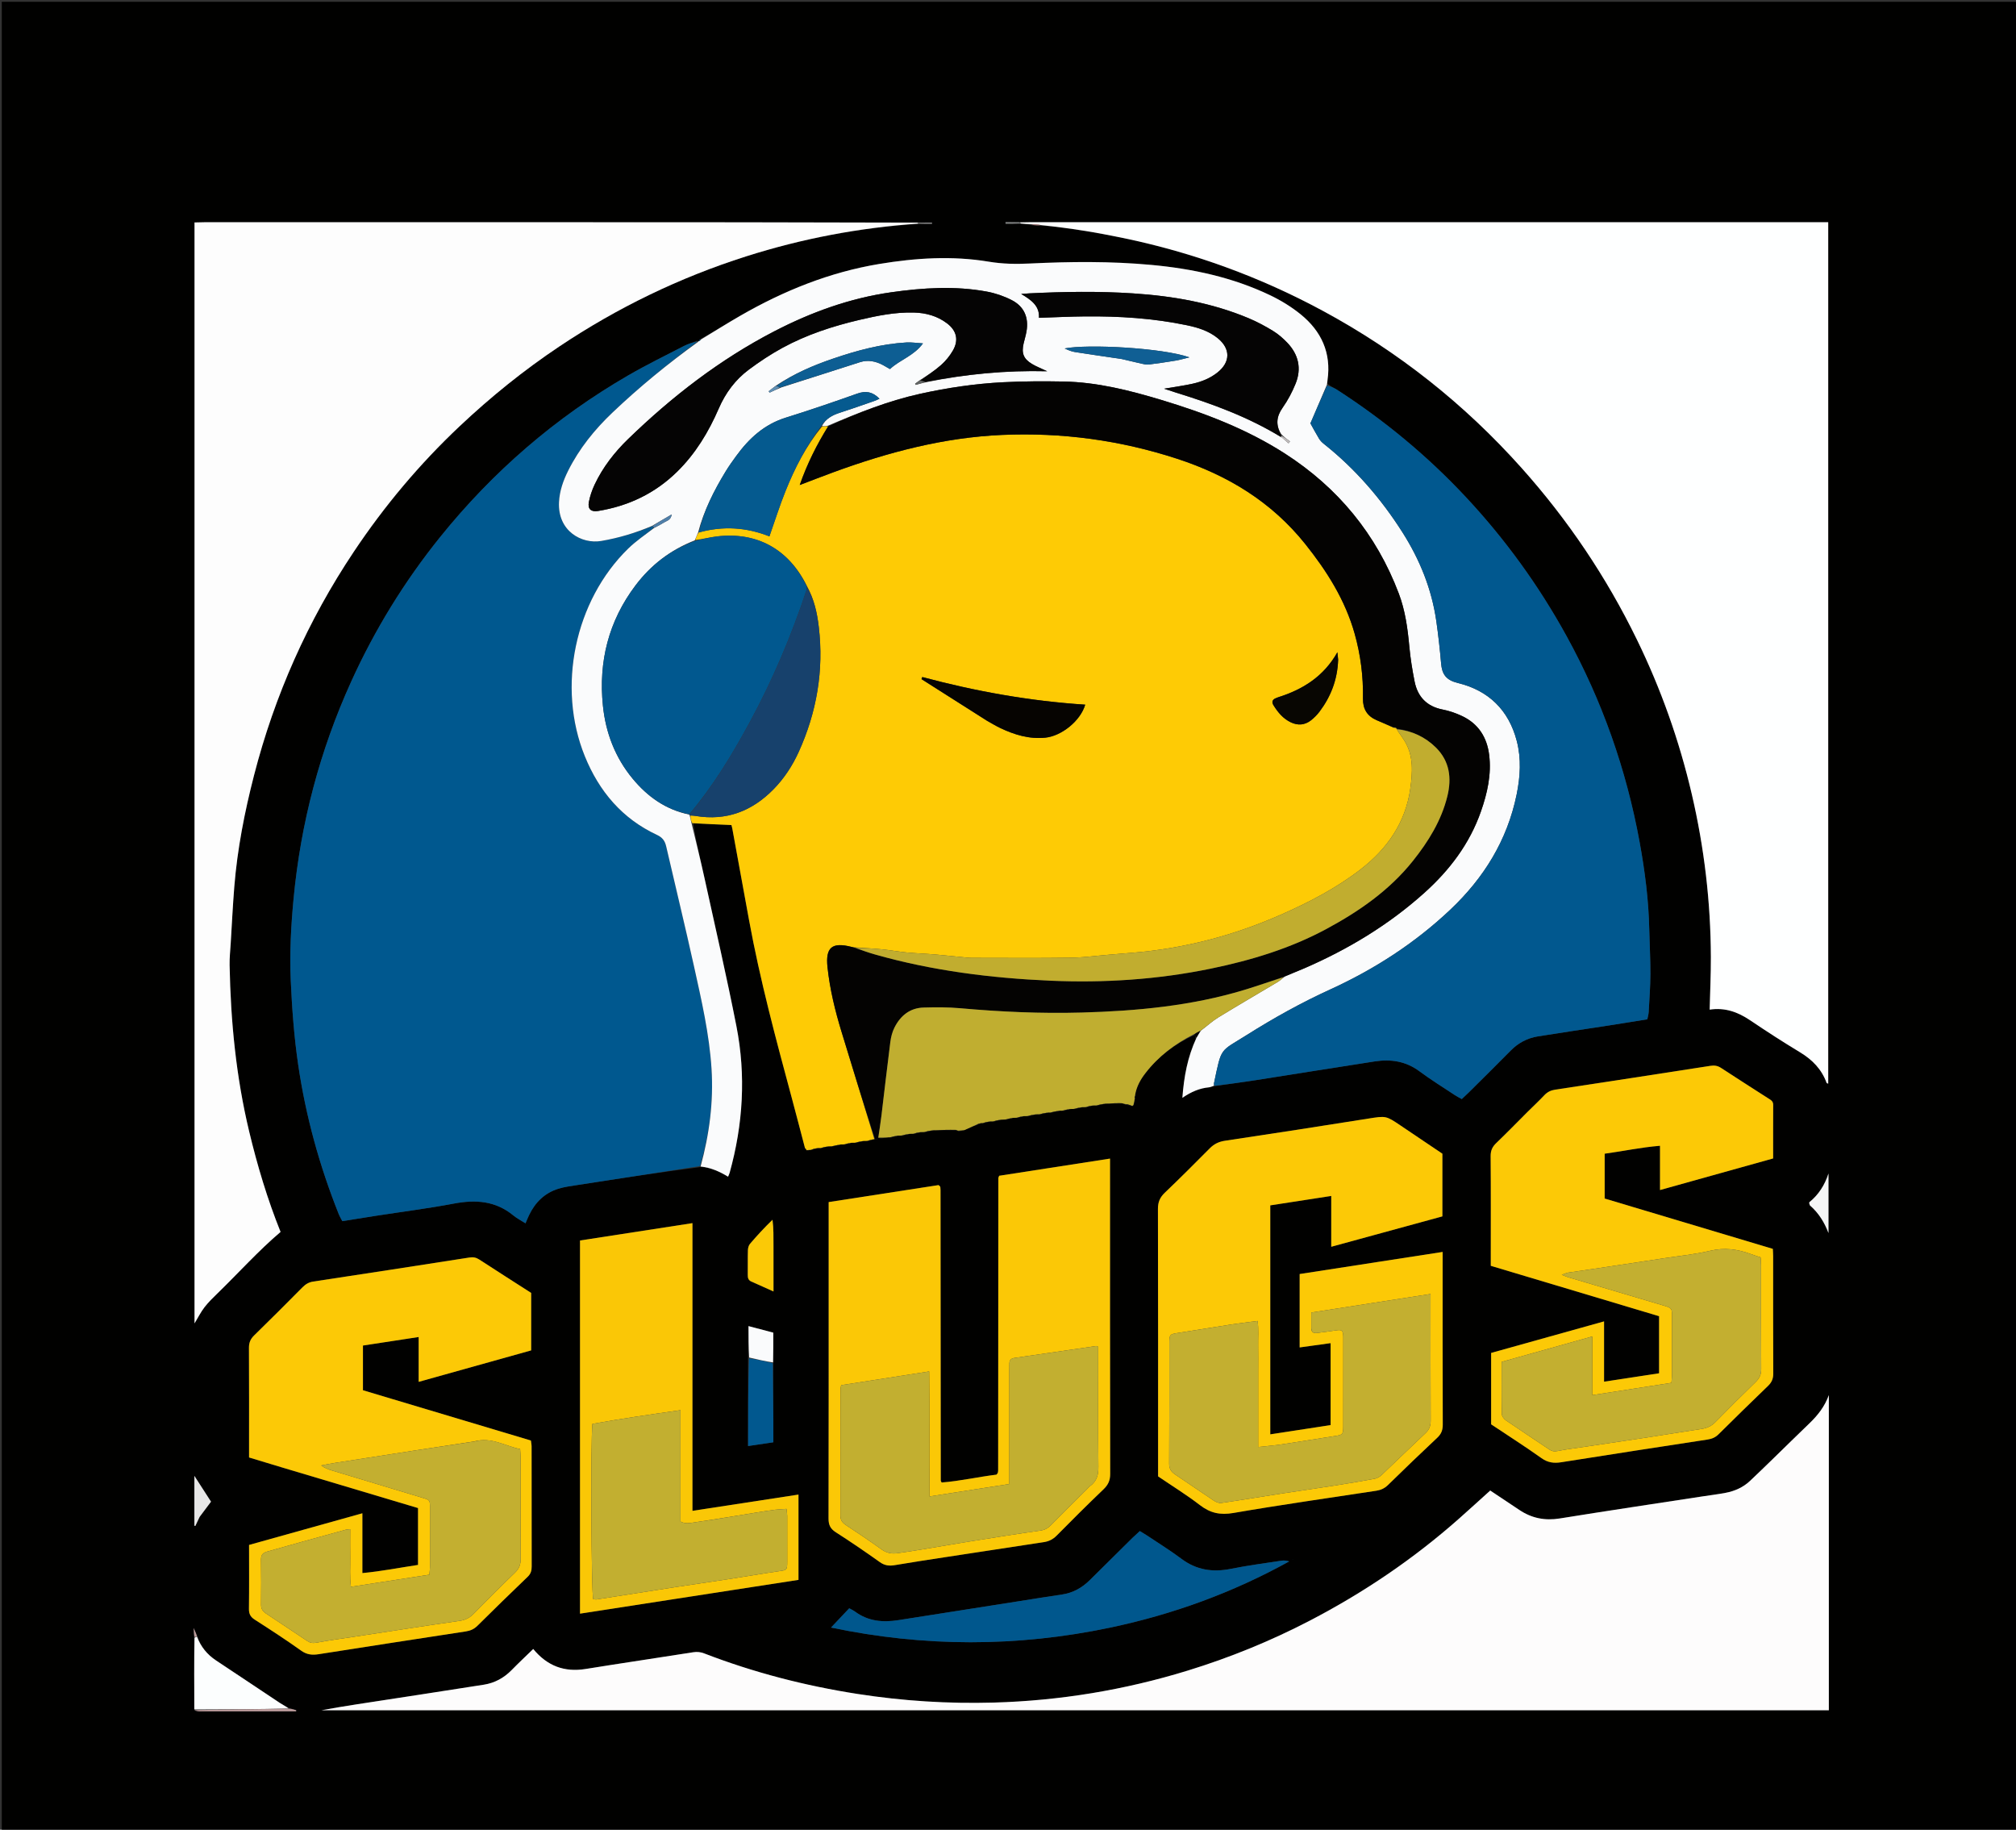 <svg version="1.1" id="Layer_1" xmlns="http://www.w3.org/2000/svg" xmlns:xlink="http://www.w3.org/1999/xlink" x="0px" y="0px"
	 width="100%" viewBox="0 0 2269 2059" enable-background="new 0 0 2269 2059" xml:space="preserve">
<rect x="0" y="0" width="2269" height="2059" fill="#333333" stroke="none"/>
<path fill="#010100" opacity="1" stroke="none" 
	d="
M2272,780 
	C2272,1208 2272,1635 2272,2062 
	C1515.333,2062 758.667,2062 2,2062 
	C2,1375.333 2,688.667 2,2 
	C758.667,2 1515.333,2 2272,2 
	C2272,261 2272,520 2272,780 
M907.734,1293.901 
	C907.734,1293.901 907.997,1294.397 908.358,1294.957 
	C908.358,1294.957 909.253,1295.124 909.253,1295.124 
	C909.253,1295.124 909.93,1294.439 910.968,1293.898 
	C911.357,1293.928 911.746,1293.957 913.536,1294.017 
	C915.67,1293.436 917.804,1292.854 921.145,1291.78 
	C922.005,1291.804 922.865,1291.827 925.184,1291.958 
	C927.427,1291.424 929.671,1290.889 933.231,1289.872 
	C934.158,1289.898 935.085,1289.924 937.524,1290.004 
	C940.328,1289.424 943.133,1288.844 947.141,1287.774 
	C947.998,1287.798 948.855,1287.822 951.174,1287.956 
	C953.422,1287.419 955.67,1286.882 959.217,1285.859 
	C960.134,1285.885 961.051,1285.912 963.488,1285.998 
	C966.305,1285.417 969.123,1284.836 973.145,1283.772 
	C974.001,1283.797 974.857,1283.821 977.209,1283.956 
	C979.459,1283.328 981.71,1282.701 984.001,1281.96 
	C984.001,1281.96 984.114,1282 985.751,1282.023 
	C989.836,1281.427 993.921,1280.832 999.171,1279.787 
	C999.995,1279.805 1000.82,1279.823 1003.125,1279.951 
	C1005.389,1279.408 1007.653,1278.865 1011.186,1277.881 
	C1012.075,1277.893 1012.964,1277.905 1015.399,1277.985 
	C1018.246,1277.401 1021.092,1276.816 1025.115,1275.784 
	C1025.946,1275.799 1026.777,1275.815 1029.097,1275.945 
	C1031.371,1275.401 1033.645,1274.858 1037.179,1273.867 
	C1038.064,1273.881 1038.948,1273.895 1041.382,1273.982 
	C1044.236,1273.395 1047.089,1272.808 1051.106,1271.775 
	C1051.928,1271.791 1052.751,1271.808 1055.471,1271.948 
	C1062.331,1271.948 1069.19,1271.949 1077.1,1271.846 
	C1077.423,1271.987 1077.746,1272.128 1078.954,1273.218 
	C1081.295,1272.863 1083.637,1272.509 1086.794,1271.053 
	C1090.561,1269.368 1094.329,1267.684 1099.404,1266.01 
	C1100.924,1265.39 1102.444,1264.769 1104.762,1263.726 
	C1104.762,1263.726 1105.657,1263.847 1107.14,1263.952 
	C1109.402,1263.396 1111.664,1262.84 1115.159,1261.836 
	C1116.027,1261.852 1116.894,1261.868 1119.218,1261.971 
	C1121.447,1261.434 1123.676,1260.897 1127.246,1259.904 
	C1128.652,1259.865 1130.057,1259.826 1132.983,1259.923 
	C1135.298,1259.375 1137.613,1258.827 1141.147,1257.833 
	C1142.005,1257.844 1142.863,1257.856 1145.183,1257.963 
	C1147.424,1257.428 1149.665,1256.893 1153.205,1255.911 
	C1154.114,1255.923 1155.024,1255.935 1157.462,1255.998 
	C1160.285,1255.421 1163.108,1254.843 1167.138,1253.819 
	C1167.989,1253.833 1168.839,1253.846 1171.269,1253.96 
	C1174.165,1253.362 1177.061,1252.765 1180.916,1251.794 
	C1181.255,1251.845 1181.594,1251.896 1183.463,1251.998 
	C1186.286,1251.417 1189.11,1250.835 1193.135,1249.812 
	C1193.981,1249.825 1194.828,1249.838 1197.147,1249.956 
	C1199.402,1249.417 1201.656,1248.879 1205.204,1247.901 
	C1206.108,1247.914 1207.012,1247.927 1209.449,1247.995 
	C1212.278,1247.411 1215.107,1246.827 1219.125,1245.792 
	C1219.965,1245.809 1220.804,1245.825 1223.125,1245.951 
	C1225.389,1245.41 1227.652,1244.868 1231.196,1243.888 
	C1232.092,1243.902 1232.988,1243.915 1235.423,1243.991 
	C1238.262,1243.404 1241.101,1242.817 1245.132,1241.783 
	C1245.972,1241.805 1246.813,1241.827 1249.484,1241.961 
	C1253.752,1241.93 1258.02,1241.899 1263.571,1241.663 
	C1264.404,1241.872 1265.237,1242.081 1266.948,1243.236 
	C1268.633,1243.478 1270.318,1243.721 1273.105,1243.952 
	C1273.431,1244.123 1273.756,1244.295 1274.506,1244.999 
	C1275.01,1244.728 1275.514,1244.457 1276.257,1242.475 
	C1276.569,1240.219 1276.88,1237.963 1277.616,1235.017 
	C1277.824,1234.499 1277.883,1233.963 1277.677,1231.903 
	C1279.06,1222.732 1283.56,1214.957 1289.058,1207.8 
	C1303.705,1188.733 1322.441,1174.661 1344.791,1164.514 
	C1345.195,1165.627 1345.599,1166.741 1345.858,1169.318 
	C1336.581,1189.75 1332.572,1211.323 1330.765,1235.392 
	C1340.888,1228.481 1350.258,1224.591 1360.684,1223.599 
	C1362.601,1223.416 1364.439,1222.408 1367.955,1222.077 
	C1383.086,1219.907 1398.242,1217.897 1413.344,1215.536 
	C1457.998,1208.553 1502.61,1201.298 1547.282,1194.432 
	C1565.327,1191.658 1582.243,1194.146 1597.542,1205.528 
	C1610.354,1215.06 1624.005,1223.467 1637.328,1232.307 
	C1639.745,1233.91 1642.371,1235.197 1645.232,1236.817 
	C1648.304,1233.903 1650.986,1231.459 1653.556,1228.903 
	C1669.155,1213.392 1684.836,1197.96 1700.268,1182.284 
	C1708.774,1173.644 1718.922,1168.224 1730.707,1166.313 
	C1757.607,1161.951 1784.581,1158.042 1811.514,1153.88 
	C1825.585,1151.705 1839.634,1149.382 1854.051,1147.068 
	C1854.641,1144.045 1855.453,1141.492 1855.593,1138.902 
	C1856.37,1124.609 1857.466,1110.308 1857.525,1096.006 
	C1857.593,1079.374 1856.598,1062.739 1856.251,1046.101 
	C1855.562,1013.072 1851.365,980.391 1845.448,947.991 
	C1830.5,866.143 1803.242,788.598 1763.059,715.611 
	C1731.717,658.684 1693.894,606.493 1649.557,559.078 
	C1606.349,512.871 1557.907,472.825 1504.731,438.544 
	C1501.432,436.418 1497.674,435.003 1493.85,431.639 
	C1493.935,430.311 1493.929,428.97 1494.118,427.656 
	C1498.502,397.111 1487.17,372.611 1463.914,353.744 
	C1453.436,345.242 1441.566,337.976 1429.368,332.161 
	C1387.151,312.033 1342.063,302.369 1295.732,298.094 
	C1250.218,293.894 1204.599,294.328 1159.026,296.541 
	C1143.452,297.298 1128.407,297.058 1112.825,294.464 
	C1071.761,287.628 1030.477,290.262 989.567,297.048 
	C933.813,306.296 882.22,327.118 833.43,355.187 
	C818.453,363.803 803.833,373.038 787.606,381.902 
	C787.052,382.594 786.498,383.285 785.991,383.979 
	C785.991,383.979 785.992,383.927 784.485,383.454 
	C779.548,385.407 774.403,386.957 769.71,389.382 
	C748.719,400.228 727.453,410.625 707.018,422.45 
	C625.126,469.842 554.661,530.743 495.345,604.399 
	C455.062,654.419 421.688,708.751 395.12,767.31 
	C359.872,845.002 338.498,926.379 330.437,1011.15 
	C327.515,1041.888 325.864,1072.762 327.262,1103.826 
	C328.685,1135.445 331.009,1166.858 335.615,1198.173 
	C344.129,1256.056 359.572,1312 381.259,1366.273 
	C382.329,1368.951 383.87,1371.44 385.278,1374.185 
	C398.392,1372.096 410.833,1370.066 423.29,1368.138 
	C452.509,1363.615 481.879,1359.907 510.912,1354.41 
	C535.416,1349.771 557.841,1351.341 577.812,1367.818 
	C581.788,1371.099 586.513,1373.47 591.459,1376.621 
	C593.096,1372.845 594.18,1370.116 595.442,1367.474 
	C602.37,1352.969 613.071,1342.442 628.581,1337.669 
	C635.196,1335.633 642.191,1334.731 649.067,1333.661 
	C695.353,1326.453 741.655,1319.339 789.082,1313.193 
	C800.122,1313.952 809.943,1318.378 819.434,1324.168 
	C820.244,1322.186 820.87,1321.005 821.219,1319.747 
	C836.346,1265.325 839.708,1210.132 828.828,1154.736 
	C817.944,1099.314 805.218,1044.252 793.114,989.073 
	C788.565,968.333 783.497,947.707 780.235,926.603 
	C794.444,927.222 808.652,927.841 823.256,928.477 
	C823.559,929.699 823.932,930.921 824.161,932.169 
	C830.456,966.537 836.73,1000.909 843.019,1035.278 
	C855.37,1102.77 873.185,1168.947 891.034,1235.119 
	C896.139,1254.045 901.028,1273.03 906.238,1292.755 
	C906.462,1293.244 906.778,1293.665 907.734,1293.901 
M841.954,1529.531 
	C841.954,1561.909 841.954,1594.286 841.954,1627.253 
	C851.94,1625.771 860.692,1624.474 870.411,1623.032 
	C870.411,1613.826 870.468,1605.276 870.4,1596.728 
	C870.233,1575.842 870.009,1554.956 870.363,1532.25 
	C870.363,1521.444 870.363,1510.639 870.363,1499.672 
	C860.506,1497.068 851.47,1494.68 842.438,1492.294 
	C842.438,1504.644 842.438,1516.156 841.954,1529.531 
M219.201,1925.239 
	C221.168,1925.461 223.134,1925.874 225.101,1925.876 
	C259.405,1925.912 293.71,1925.898 328.014,1925.895 
	C329.767,1925.895 331.52,1925.895 333.273,1925.895 
	C333.296,1925.446 333.319,1924.996 333.342,1924.547 
	C330.961,1923.784 328.58,1923.022 324.82,1921.86 
	C321.631,1920.096 318.304,1918.544 315.277,1916.536 
	C291.225,1900.587 267.265,1884.497 243.201,1868.566 
	C233.163,1861.921 225.968,1853.122 221.763,1840.52 
	C220.787,1838.359 219.812,1836.198 217.929,1832.026 
	C218.185,1836.91 218.322,1839.524 218.341,1843.992 
	C218.456,1870.545 218.572,1897.099 219.201,1925.239 
M1035.477,251.916 
	C1039.966,251.916 1044.455,251.916 1048.944,251.916 
	C1048.943,251.416 1048.941,250.917 1048.939,250.418 
	C1043.858,250.418 1038.777,250.418 1031.875,250.162 
	C898.568,250.137 765.261,250.102 631.955,250.089 
	C497.981,250.077 364.008,250.084 230.035,250.098 
	C226.21,250.098 222.386,250.264 218.934,250.343 
	C218.934,663.992 218.934,1076.287 218.934,1489.245 
	C222.954,1482.624 226.032,1476.385 230.206,1470.995 
	C234.661,1465.242 239.98,1460.115 245.219,1455.02 
	C268.768,1432.119 290.738,1407.6 315.773,1386.316 
	C300.955,1349.464 289.64,1311.698 280.429,1273.277 
	C265.677,1211.743 259.605,1149.175 258.423,1086.053 
	C258.268,1077.796 259.175,1069.515 259.681,1061.25 
	C260.977,1040.075 262.016,1018.878 263.716,997.734 
	C267.123,955.357 275.282,913.783 285.863,872.662 
	C309.088,782.402 346.458,698.395 398.187,620.898 
	C432.62,569.314 472.273,522.08 517.498,479.479 
	C552.433,446.571 589.606,416.571 629.47,389.924 
	C694.747,346.289 764.753,312.375 839.609,288.548 
	C902.825,268.426 967.534,256.174 1035.477,251.916 
M1173.911,254.072 
	C1204.358,256.665 1234.43,261.643 1264.333,267.872 
	C1343.268,284.314 1418.197,311.591 1489.145,349.949 
	C1573.931,395.789 1648.272,454.697 1712.494,526.565 
	C1764.655,584.934 1807.905,649.17 1842.227,719.523 
	C1869.435,775.293 1890.025,833.344 1904.115,893.751 
	C1918.18,954.048 1925.358,1015.157 1925.579,1077.048 
	C1925.649,1096.514 1924.71,1115.984 1924.215,1136.157 
	C1941.414,1133.564 1955.87,1138.81 1969.558,1148.021 
	C1988.034,1160.453 2006.739,1172.585 2025.803,1184.089 
	C2039.729,1192.492 2050.313,1203.231 2055.86,1218.659 
	C2055.987,1219.011 2056.844,1219.101 2057.649,1219.432 
	C2057.649,896.376 2057.649,573.446 2057.649,250.091 
	C2053.669,250.091 2050.373,250.091 2047.077,250.091 
	C1750.777,250.091 1454.476,250.09 1158.176,250.098 
	C1154.845,250.098 1151.515,250.208 1146.422,249.968 
	C1141.515,249.968 1136.608,249.968 1131.701,249.968 
	C1131.708,250.575 1131.715,251.183 1131.723,251.79 
	C1137.207,251.79 1142.691,251.79 1149.855,251.981 
	C1153.236,252.056 1156.617,252.13 1160.966,253.449 
	C1164.72,253.586 1168.474,253.723 1173.911,254.072 
M2058.346,1847 
	C2058.346,1754.649 2058.346,1662.297 2058.346,1569.946 
	C2053.708,1582.889 2045.782,1592.828 2036.338,1601.881 
	C2022.641,1615.012 2009.153,1628.361 1995.539,1641.579 
	C1986.941,1649.928 1978.347,1658.285 1969.619,1666.498 
	C1961.892,1673.769 1952.495,1677.951 1942.199,1679.909 
	C1933.41,1681.58 1924.508,1682.655 1915.658,1684.014 
	C1862.229,1692.215 1808.76,1700.168 1755.396,1708.776 
	C1738.658,1711.476 1723.791,1708.442 1709.912,1699.109 
	C1699.178,1691.891 1688.385,1684.759 1677.245,1677.341 
	C1665.455,1687.965 1653.967,1698.473 1642.313,1708.795 
	C1591.05,1754.199 1534.744,1792.287 1474.032,1823.831 
	C1430.007,1846.705 1384.208,1865.376 1336.763,1879.959 
	C1265.622,1901.827 1192.803,1913.855 1118.461,1915.951 
	C1067.249,1917.394 1016.274,1914.172 965.54,1906.295 
	C906.232,1897.087 848.53,1882.202 792.549,1860.617 
	C788.463,1859.042 784.582,1858.625 780.152,1859.326 
	C739.859,1865.706 699.491,1871.612 659.22,1878.123 
	C635.434,1881.968 616.091,1874.986 600.136,1855.644 
	C591.994,1863.571 583.766,1871.278 575.89,1879.33 
	C567.205,1888.209 556.776,1893.887 544.689,1895.801 
	C496.867,1903.378 448.988,1910.602 401.133,1917.971 
	C394.585,1918.979 388.045,1920.036 381.512,1921.134 
	C375.149,1922.204 368.801,1923.356 361.637,1924.615 
	C927.673,1924.615 1492.741,1924.615 2058.346,1924.615 
	C2058.346,1898.95 2058.346,1873.975 2058.346,1847 
M1429.682,1493 
	C1429.682,1447.467 1429.682,1401.934 1429.682,1356.428 
	C1453.067,1352.816 1475.065,1349.418 1498.312,1345.828 
	C1498.312,1364.965 1498.312,1383.402 1498.312,1403.021 
	C1540.952,1391.362 1582.191,1380.085 1623.403,1368.816 
	C1623.403,1344.756 1623.403,1321.814 1623.403,1298.292 
	C1607.844,1287.811 1592.104,1277.234 1576.392,1266.616 
	C1559.755,1255.373 1559.813,1255.65 1539.718,1258.835 
	C1486.117,1267.332 1432.495,1275.707 1378.816,1283.694 
	C1371.73,1284.748 1366.44,1287.354 1361.536,1292.296 
	C1344.87,1309.089 1328.142,1325.831 1311.028,1342.162 
	C1305.574,1347.366 1303.24,1352.621 1303.261,1360.295 
	C1303.522,1457.277 1303.432,1554.259 1303.432,1651.241 
	C1303.432,1654.553 1303.432,1657.866 1303.432,1661.401 
	C1319.397,1672.259 1335.598,1682.253 1350.599,1693.806 
	C1362.234,1702.766 1373.443,1705.13 1388.193,1702.586 
	C1441.651,1693.366 1495.387,1685.756 1549.023,1677.567 
	C1554.078,1676.795 1558.303,1674.904 1562.107,1671.186 
	C1580.457,1653.254 1598.927,1635.441 1617.652,1617.905 
	C1622.195,1613.651 1623.842,1609.303 1623.819,1603.114 
	C1623.591,1542.126 1623.682,1481.137 1623.682,1420.148 
	C1623.682,1416.88 1623.682,1413.613 1623.682,1408.837 
	C1569.201,1417.254 1515.837,1425.498 1462.756,1433.698 
	C1462.756,1461.962 1462.756,1488.824 1462.756,1516.297 
	C1474.728,1514.639 1486.048,1513.071 1497.566,1511.475 
	C1497.566,1542.992 1497.566,1573.172 1497.566,1603.692 
	C1474.866,1607.175 1452.705,1610.576 1429.682,1614.109 
	C1429.682,1573.561 1429.682,1534.281 1429.682,1493 
M932.663,1431 
	C932.663,1523.629 932.738,1616.258 932.514,1708.886 
	C932.497,1716.002 934.551,1720.35 940.648,1724.253 
	C957.47,1735.022 973.984,1746.301 990.252,1757.894 
	C995.678,1761.761 1000.789,1762.37 1007.041,1761.304 
	C1026.394,1758.002 1045.815,1755.101 1065.22,1752.116 
	C1101.729,1746.501 1138.238,1740.884 1174.767,1735.4 
	C1180.59,1734.525 1185.152,1732.231 1189.39,1727.927 
	C1206.688,1710.363 1224.194,1692.993 1241.997,1675.942 
	C1247.188,1670.971 1249.529,1666.035 1249.513,1658.635 
	C1249.262,1544.015 1249.337,1429.396 1249.337,1314.776 
	C1249.337,1311.501 1249.337,1308.227 1249.337,1303.801 
	C1206.77,1310.393 1165.267,1316.819 1124.551,1323.124 
	C1123.87,1324.96 1123.653,1325.272 1123.652,1325.585 
	C1123.566,1434.867 1123.495,1544.148 1123.422,1653.43 
	C1123.422,1654.096 1123.428,1654.766 1123.366,1655.427 
	C1123.305,1656.088 1123.202,1656.751 1123.037,1657.393 
	C1122.959,1657.693 1122.702,1657.952 1122.51,1658.218 
	C1122.315,1658.487 1122.1,1658.74 1121.542,1659.445 
	C1101.039,1661.947 1080.418,1666.705 1059.798,1668.29 
	C1059.09,1666.822 1058.819,1666.522 1058.819,1666.221 
	C1058.722,1557.273 1058.643,1448.325 1058.556,1339.377 
	C1058.556,1338.381 1058.462,1337.383 1058.391,1336.387 
	C1058.368,1336.062 1058.338,1335.713 1058.202,1335.426 
	C1058.064,1335.135 1057.81,1334.889 1057.575,1334.654 
	C1057.355,1334.434 1057.094,1334.254 1056.312,1333.619 
	C1015.722,1339.895 974.673,1346.242 932.663,1352.738 
	C932.663,1378.491 932.663,1403.745 932.663,1431 
M1718.744,1251.743 
	C1707.201,1263.288 1695.817,1275 1684.032,1286.292 
	C1679.632,1290.509 1677.661,1294.764 1677.714,1301.048 
	C1678.031,1339.029 1677.871,1377.014 1677.871,1414.997 
	C1677.871,1417.937 1677.871,1420.877 1677.871,1424.443 
	C1741.398,1443.461 1804.383,1462.318 1867.292,1481.151 
	C1867.292,1503.003 1867.292,1524.115 1867.292,1545.397 
	C1846.606,1548.553 1826.623,1551.602 1805.361,1554.846 
	C1805.361,1532.03 1805.361,1510.246 1805.361,1486.993 
	C1762.092,1499.074 1720.279,1510.748 1678.268,1522.478 
	C1678.268,1549.611 1678.268,1576.179 1678.268,1602.837 
	C1697.332,1615.545 1716.438,1627.716 1734.863,1640.842 
	C1742.079,1645.983 1748.904,1646.814 1757.201,1645.496 
	C1812.085,1636.781 1867.01,1628.328 1921.943,1619.932 
	C1926.774,1619.194 1930.688,1617.541 1934.204,1614.061 
	C1952.672,1595.782 1971.206,1577.567 1989.94,1559.562 
	C1994.09,1555.573 1995.828,1551.447 1995.8,1545.641 
	C1995.584,1501.661 1995.688,1457.68 1995.667,1413.699 
	C1995.666,1411.112 1995.452,1408.524 1995.313,1405.385 
	C1931.924,1386.411 1868.929,1367.556 1806.053,1348.736 
	C1806.053,1331.419 1806.053,1314.946 1806.053,1298.289 
	C1826.937,1295.441 1846.934,1291.114 1868.34,1289.367 
	C1868.34,1306.325 1868.34,1322.139 1868.34,1339.179 
	C1911.399,1327.156 1953.282,1315.46 1995.665,1303.625 
	C1995.665,1283.181 1995.595,1263.219 1995.721,1243.258 
	C1995.748,1239.026 1992.745,1237.664 1989.989,1235.892 
	C1972.342,1224.547 1954.616,1213.323 1937.085,1201.802 
	C1933.162,1199.224 1929.572,1198.706 1924.961,1199.426 
	C1866.749,1208.517 1808.506,1217.404 1750.255,1226.242 
	C1745.418,1226.976 1741.581,1228.841 1738.185,1232.442 
	C1732.248,1238.74 1725.912,1244.663 1718.744,1251.743 
M317.545,1651.446 
	C368.487,1666.637 419.429,1681.828 470.493,1697.055 
	C470.493,1718.697 470.493,1739.537 470.493,1761.033 
	C449.593,1764.176 429.297,1768.215 407.855,1770.223 
	C407.855,1747.414 407.855,1725.832 407.855,1702.926 
	C364.753,1714.967 322.636,1726.733 280.321,1738.554 
	C280.321,1763.195 280.501,1786.834 280.19,1810.467 
	C280.115,1816.143 281.861,1819.514 286.674,1822.603 
	C304.332,1833.934 321.942,1845.379 339.014,1857.561 
	C345.429,1862.14 351.491,1862.634 358.667,1861.509 
	C413.905,1852.85 469.161,1844.305 524.431,1835.851 
	C529.592,1835.062 533.678,1833.173 537.463,1829.416 
	C556.141,1810.874 575.002,1792.512 593.993,1774.29 
	C597.484,1770.94 598.419,1767.362 598.407,1762.781 
	C598.296,1717.795 598.351,1672.809 598.306,1627.823 
	C598.304,1625.584 597.81,1623.347 597.54,1621.06 
	C534.086,1602.067 471.081,1583.208 408.497,1564.475 
	C408.497,1547.051 408.497,1530.817 408.497,1514.171 
	C429.229,1510.997 449.497,1507.894 471.212,1504.569 
	C471.212,1521.728 471.212,1537.788 471.212,1555.038 
	C514.532,1542.923 556.311,1531.238 597.829,1519.627 
	C597.829,1497.281 597.829,1476.053 597.829,1454.955 
	C578.072,1442.276 558.692,1429.929 539.432,1417.396 
	C535.857,1415.069 532.572,1414.451 528.252,1415.129 
	C469.71,1424.309 411.137,1433.288 352.55,1442.168 
	C347.628,1442.914 343.999,1445.065 340.568,1448.524 
	C322.499,1466.739 304.378,1484.907 286.005,1502.813 
	C281.856,1506.857 280.171,1510.97 280.205,1516.753 
	C280.428,1555.073 280.321,1593.396 280.321,1631.717 
	C280.321,1634.325 280.321,1636.933 280.321,1640.124 
	C292.553,1643.798 304.302,1647.326 317.545,1651.446 
M779.35,1579 
	C779.35,1511.808 779.35,1444.615 779.35,1376.421 
	C736.43,1383.048 694.75,1389.484 652.807,1395.961 
	C652.807,1536.081 652.807,1675.528 652.807,1815.877 
	C735.161,1803.147 816.89,1790.513 898.689,1777.869 
	C898.689,1745.571 898.689,1714.119 898.689,1681.888 
	C858.711,1688.016 819.485,1694.029 779.35,1700.182 
	C779.35,1659.508 779.35,1620.254 779.35,1579 
M1274.173,1731.016 
	C1258.304,1746.724 1242.437,1762.436 1226.565,1778.141 
	C1217.804,1786.81 1207.586,1792.542 1195.212,1794.354 
	C1178.445,1796.808 1161.719,1799.54 1144.977,1802.166 
	C1100.331,1809.169 1055.682,1816.161 1011.042,1823.199 
	C993.667,1825.938 977.172,1824.501 962.457,1813.663 
	C960.367,1812.124 957.936,1811.048 955.804,1809.838 
	C948.936,1817.107 942.408,1824.017 935.32,1831.518 
	C1040.087,1853.505 1144.583,1853.582 1249.038,1831.682 
	C1319.956,1816.814 1387.389,1792.247 1450.98,1757.093 
	C1447.993,1756.205 1445.14,1755.844 1442.407,1756.263 
	C1423.358,1759.183 1404.213,1761.661 1385.334,1765.457 
	C1364.922,1769.561 1346.61,1766.847 1329.644,1754.124 
	C1317.402,1744.944 1304.33,1736.869 1291.598,1728.346 
	C1288.885,1726.531 1286.041,1724.913 1282.838,1722.947 
	C1280.018,1725.553 1277.611,1727.777 1274.173,1731.016 
M870.569,1430.928 
	C870.569,1421.288 870.606,1411.648 870.558,1402.008 
	C870.511,1392.288 870.773,1382.548 869.459,1372.635 
	C860.299,1381.485 852.022,1390.46 844.104,1399.741 
	C842.571,1401.538 841.837,1404.512 841.767,1406.973 
	C841.501,1416.273 841.744,1425.586 841.617,1434.892 
	C841.572,1438.19 842.344,1440.703 845.579,1442.129 
	C853.386,1445.573 861.16,1449.091 870.569,1453.305 
	C870.569,1445.286 870.569,1439.089 870.569,1430.928 
M2037.608,1356.824 
	C2047.138,1365.226 2053.435,1375.735 2057.954,1387.594 
	C2057.954,1365.244 2057.954,1342.895 2057.954,1320.545 
	C2053.804,1333.441 2046.96,1344.278 2036.508,1352.817 
	C2035.961,1353.264 2036.387,1354.904 2037.608,1356.824 
M224.966,1706.397 
	C229.341,1700.628 233.716,1694.859 237.498,1689.871 
	C230.992,1679.783 224.615,1669.892 218.768,1660.826 
	C218.768,1678.909 218.768,1697.912 218.768,1716.915 
	C219.132,1717.003 219.495,1717.091 219.859,1717.179 
	C221.338,1714.03 222.818,1710.881 224.966,1706.397 
M1454.957,1754.753 
	C1454.957,1754.753 1454.695,1755.111 1454.695,1755.111 
	C1454.695,1755.111 1455.252,1755.093 1454.957,1754.753 
z"/>
<path fill="#FECB05" opacity="1" stroke="none" 
	d="
M961.967,1285.938 
	C961.051,1285.912 960.134,1285.885 957.86,1285.991 
	C954.239,1286.697 951.976,1287.271 949.712,1287.846 
	C948.855,1287.822 947.998,1287.798 945.806,1287.907 
	C941.651,1288.677 938.831,1289.314 936.012,1289.95 
	C935.085,1289.924 934.158,1289.898 931.867,1290.003 
	C928.244,1290.706 925.984,1291.279 923.725,1291.851 
	C922.865,1291.827 922.005,1291.804 919.859,1291.913 
	C916.427,1292.693 914.281,1293.34 912.135,1293.987 
	C911.746,1293.957 911.357,1293.928 909.968,1294.074 
	C908.968,1294.25 907.997,1294.397 907.997,1294.397 
	C907.997,1294.397 907.734,1293.901 907.398,1293.558 
	C906.864,1292.677 906.515,1292.268 906.016,1291.988 
	C901.028,1273.03 896.139,1254.045 891.034,1235.119 
	C873.185,1168.947 855.37,1102.77 843.019,1035.278 
	C836.73,1000.909 830.456,966.537 824.161,932.169 
	C823.932,930.921 823.559,929.699 823.256,928.477 
	C808.652,927.841 794.444,927.222 779.152,926.325 
	C777.486,923.262 776.902,920.478 777.162,917.678 
	C779.658,917.842 781.323,917.944 782.96,918.216 
	C817.572,923.968 846.434,912.817 870.582,888.187 
	C882.564,875.965 891.844,861.769 898.896,846.244 
	C919.266,801.402 927.316,754.433 921.533,705.433 
	C919.671,689.655 916.302,674.034 908.098,659.244 
	C887.631,617.839 851.805,598.282 806.88,603.661 
	C798.677,604.643 790.609,606.754 782.483,607.647 
	C783.555,604.403 784.623,601.856 786.468,599.199 
	C814.107,591.538 840.513,593.493 865.97,603.608 
	C872.218,585.898 877.581,568.764 884.276,552.167 
	C894.622,526.521 907.178,501.967 925.095,480.099 
	C927.894,479.785 929.916,479.4 932.065,479.788 
	C919.147,500.619 908.503,521.835 900.098,545.797 
	C913.768,540.608 926.048,535.802 938.428,531.272 
	C999.686,508.858 1062.25,492.3 1127.825,489.428 
	C1195.072,486.483 1260.68,495.309 1324.731,516.209 
	C1381.809,534.833 1431.161,564.787 1469.041,612.172 
	C1493.355,642.588 1513.922,675.07 1524.615,712.959 
	C1531.353,736.831 1534.466,761.246 1534.013,786.03 
	C1533.797,797.812 1538.719,805.798 1549.373,810.433 
	C1555.473,813.087 1561.608,815.66 1568.111,818.774 
	C1569.677,819.493 1570.859,819.707 1572.034,819.959 
	C1572.028,819.996 1572.07,819.925 1572.055,820.633 
	C1575.083,825.641 1578.412,829.768 1581.118,834.269 
	C1591.25,851.126 1589.758,870.015 1587.233,887.823 
	C1581.891,925.506 1561.378,955.069 1531.649,978.089 
	C1504.158,999.375 1473.48,1015.285 1441.736,1029.288 
	C1388.439,1052.8 1332.908,1067.407 1274.814,1072.131 
	C1266.227,1072.829 1257.643,1073.583 1249.056,1074.29 
	C1234.202,1075.512 1219.359,1077.55 1204.49,1077.764 
	C1168.522,1078.282 1132.542,1077.951 1096.567,1077.942 
	C1093.906,1077.942 1091.231,1077.92 1088.586,1077.665 
	C1076.725,1076.522 1064.884,1075.15 1053.013,1074.133 
	C1042.109,1073.199 1031.154,1072.842 1020.263,1071.805 
	C1011.047,1070.927 1001.913,1069.19 992.698,1068.29 
	C982.482,1067.292 972.215,1066.812 961.145,1066.046 
	C959.671,1065.846 959.016,1065.729 958.374,1065.564 
	C936.362,1059.894 928.959,1066.131 931.355,1088.487 
	C934.016,1113.314 939.909,1137.448 947.2,1161.275 
	C959.514,1201.514 971.811,1241.758 984.114,1282 
	C984.114,1282 984.001,1281.96 983.262,1282.003 
	C980.253,1282.646 977.983,1283.246 975.712,1283.846 
	C974.857,1283.821 974.001,1283.797 971.807,1283.9 
	C967.635,1284.664 964.801,1285.301 961.967,1285.938 
M1111.509,811.479 
	C1116.171,814.042 1120.723,816.834 1125.515,819.125 
	C1141.626,826.828 1158.329,831.945 1176.526,830.109 
	C1194.71,828.274 1216.051,811.302 1221.394,792.975 
	C1159.044,788.923 1098.095,777.982 1038.033,761.902 
	C1037.734,762.68 1037.436,763.458 1037.138,764.236 
	C1061.519,779.718 1085.9,795.199 1111.509,811.479 
M1506.084,741.942 
	C1505.798,739.296 1505.511,736.65 1505.225,734.004 
	C1489.979,761.051 1466.653,775.788 1438.738,784.58 
	C1437.789,784.879 1436.879,785.302 1435.953,785.674 
	C1431.989,787.269 1431.063,789.998 1433.276,793.582 
	C1438.233,801.61 1444.149,808.754 1452.902,812.895 
	C1460.804,816.634 1468.549,816.023 1475.434,810.639 
	C1479.059,807.806 1482.419,804.414 1485.184,800.737 
	C1497.892,783.837 1505.261,764.895 1506.084,741.942 
z"/>
<path fill="#00588F" opacity="1" stroke="none" 
	d="
M787.952,1312.194 
	C741.655,1319.339 695.353,1326.453 649.067,1333.661 
	C642.191,1334.731 635.196,1335.633 628.581,1337.669 
	C613.071,1342.442 602.37,1352.969 595.442,1367.474 
	C594.18,1370.116 593.096,1372.845 591.459,1376.621 
	C586.513,1373.47 581.788,1371.099 577.812,1367.818 
	C557.841,1351.341 535.416,1349.771 510.912,1354.41 
	C481.879,1359.907 452.509,1363.615 423.29,1368.138 
	C410.833,1370.066 398.392,1372.096 385.278,1374.185 
	C383.87,1371.44 382.329,1368.951 381.259,1366.273 
	C359.572,1312 344.129,1256.056 335.615,1198.173 
	C331.009,1166.858 328.685,1135.445 327.262,1103.826 
	C325.864,1072.762 327.515,1041.888 330.437,1011.15 
	C338.498,926.379 359.872,845.002 395.12,767.31 
	C421.688,708.751 455.062,654.419 495.345,604.399 
	C554.661,530.743 625.126,469.842 707.018,422.45 
	C727.453,410.625 748.719,400.228 769.71,389.382 
	C774.403,386.957 779.548,385.407 785.097,384.365 
	C751.661,409.243 719.545,435.576 689.369,464.255 
	C669.228,483.398 651.939,504.771 639.436,529.755 
	C633.888,540.842 629.823,552.395 629.173,564.902 
	C627.463,597.835 654.886,612.458 676.638,608.762 
	C696.44,605.398 715.38,599.671 734.229,592.123 
	C735.115,592.868 735.56,593.359 735.464,594.263 
	C725.599,602.187 715.597,609.003 707.06,617.322 
	C646.777,676.067 626.544,773.201 658.294,851.171 
	C674.335,890.564 700.306,921.305 739.387,939.52 
	C745.685,942.456 748.364,946.312 749.786,952.462 
	C760.202,997.527 771.151,1042.472 781.139,1087.631 
	C789.545,1125.637 798.339,1163.613 800.817,1202.682 
	C803.184,1240.007 798.38,1276.411 787.952,1312.194 
z"/>
<path fill="#FEFFFF" opacity="1" stroke="none" 
	d="
M1159.998,252.205 
	C1156.617,252.13 1153.236,252.056 1148.969,251.504 
	C1148.082,251.028 1148.184,250.267 1148.184,250.267 
	C1151.515,250.208 1154.845,250.098 1158.176,250.098 
	C1454.476,250.09 1750.777,250.091 2047.077,250.091 
	C2050.373,250.091 2053.669,250.091 2057.649,250.091 
	C2057.649,573.446 2057.649,896.376 2057.649,1219.432 
	C2056.844,1219.101 2055.987,1219.011 2055.86,1218.659 
	C2050.313,1203.231 2039.729,1192.492 2025.803,1184.089 
	C2006.739,1172.585 1988.034,1160.453 1969.558,1148.021 
	C1955.87,1138.81 1941.414,1133.564 1924.215,1136.157 
	C1924.71,1115.984 1925.649,1096.514 1925.579,1077.048 
	C1925.358,1015.157 1918.18,954.048 1904.115,893.751 
	C1890.025,833.344 1869.435,775.293 1842.227,719.523 
	C1807.905,649.17 1764.655,584.934 1712.494,526.565 
	C1648.272,454.697 1573.931,395.789 1489.145,349.949 
	C1418.197,311.591 1343.268,284.314 1264.333,267.872 
	C1234.43,261.643 1204.358,256.665 1172.511,253.391 
	C1167.406,252.542 1163.702,252.373 1159.998,252.205 
z"/>
<path fill="#FDFDFD" opacity="1" stroke="none" 
	d="
M1033.709,251.613 
	C967.534,256.174 902.825,268.426 839.609,288.548 
	C764.753,312.375 694.747,346.289 629.47,389.924 
	C589.606,416.571 552.433,446.571 517.498,479.479 
	C472.273,522.08 432.62,569.314 398.187,620.898 
	C346.458,698.395 309.088,782.402 285.863,872.662 
	C275.282,913.783 267.123,955.357 263.716,997.734 
	C262.016,1018.878 260.977,1040.075 259.681,1061.25 
	C259.175,1069.515 258.268,1077.796 258.423,1086.053 
	C259.605,1149.175 265.677,1211.743 280.429,1273.277 
	C289.64,1311.698 300.955,1349.464 315.773,1386.316 
	C290.738,1407.6 268.768,1432.119 245.219,1455.02 
	C239.98,1460.115 234.661,1465.242 230.206,1470.995 
	C226.032,1476.385 222.954,1482.624 218.934,1489.245 
	C218.934,1076.287 218.934,663.992 218.934,250.343 
	C222.386,250.264 226.21,250.098 230.035,250.098 
	C364.008,250.084 497.981,250.077 631.955,250.089 
	C765.261,250.102 898.568,250.137 1032.72,250.589 
	C1033.565,251.017 1033.709,251.613 1033.709,251.613 
z"/>
<path fill="#FDFCFC" opacity="1" stroke="none" 
	d="
M2058.346,1848 
	C2058.346,1873.975 2058.346,1898.95 2058.346,1924.615 
	C1492.741,1924.615 927.673,1924.615 361.637,1924.615 
	C368.801,1923.356 375.149,1922.204 381.512,1921.134 
	C388.045,1920.036 394.585,1918.979 401.133,1917.971 
	C448.988,1910.602 496.867,1903.378 544.689,1895.801 
	C556.776,1893.887 567.205,1888.209 575.89,1879.33 
	C583.766,1871.278 591.994,1863.571 600.136,1855.644 
	C616.091,1874.986 635.434,1881.968 659.22,1878.123 
	C699.491,1871.612 739.859,1865.706 780.152,1859.326 
	C784.582,1858.625 788.463,1859.042 792.549,1860.617 
	C848.53,1882.202 906.232,1897.087 965.54,1906.295 
	C1016.274,1914.172 1067.249,1917.394 1118.461,1915.951 
	C1192.803,1913.855 1265.622,1901.827 1336.763,1879.959 
	C1384.208,1865.376 1430.007,1846.705 1474.032,1823.831 
	C1534.744,1792.287 1591.05,1754.199 1642.313,1708.795 
	C1653.967,1698.473 1665.455,1687.965 1677.245,1677.341 
	C1688.385,1684.759 1699.178,1691.891 1709.912,1699.109 
	C1723.791,1708.442 1738.658,1711.476 1755.396,1708.776 
	C1808.76,1700.168 1862.229,1692.215 1915.658,1684.014 
	C1924.508,1682.655 1933.41,1681.58 1942.199,1679.909 
	C1952.495,1677.951 1961.892,1673.769 1969.619,1666.498 
	C1978.347,1658.285 1986.941,1649.928 1995.539,1641.579 
	C2009.153,1628.361 2022.641,1615.012 2036.338,1601.881 
	C2045.782,1592.828 2053.708,1582.889 2058.346,1569.946 
	C2058.346,1662.297 2058.346,1754.649 2058.346,1848 
z"/>
<path fill="#FAFBFC" opacity="1" stroke="none" 
	d="
M733.787,591.869 
	C715.38,599.671 696.44,605.398 676.638,608.762 
	C654.886,612.458 627.463,597.835 629.173,564.902 
	C629.823,552.395 633.888,540.842 639.436,529.755 
	C651.939,504.771 669.228,483.398 689.369,464.255 
	C719.545,435.576 751.661,409.243 785.85,384.601 
	C785.992,383.927 785.991,383.979 786.661,384.002 
	C787.904,383.346 788.477,382.668 789.049,381.99 
	C803.833,373.038 818.453,363.803 833.43,355.187 
	C882.22,327.118 933.813,306.296 989.567,297.048 
	C1030.477,290.262 1071.761,287.628 1112.825,294.464 
	C1128.407,297.058 1143.452,297.298 1159.026,296.541 
	C1204.599,294.328 1250.218,293.894 1295.732,298.094 
	C1342.063,302.369 1387.151,312.033 1429.368,332.161 
	C1441.566,337.976 1453.436,345.242 1463.914,353.744 
	C1487.17,372.611 1498.502,397.111 1494.118,427.656 
	C1493.929,428.97 1493.935,430.311 1493.413,433.01 
	C1486.848,448.602 1480.72,462.823 1474.857,476.429 
	C1478.061,482.151 1481.132,487.971 1484.553,493.578 
	C1485.888,495.765 1487.785,497.755 1489.804,499.356 
	C1525.161,527.384 1554.265,561.003 1578.407,598.954 
	C1597.931,629.643 1611.39,662.801 1616.573,698.97 
	C1618.838,714.782 1620.577,730.688 1621.962,746.604 
	C1623.026,758.827 1627.49,765.347 1640.92,768.615 
	C1675.271,776.972 1698.056,799.003 1707.103,833.754 
	C1712.321,853.798 1711.093,874.019 1706.958,894.171 
	C1696.407,945.594 1670.083,987.992 1632.356,1023.648 
	C1592.525,1061.293 1547.009,1090.7 1497.291,1113.402 
	C1464.787,1128.244 1433.664,1145.529 1403.553,1164.525 
	C1372.549,1184.085 1375.115,1177.498 1366.397,1218.801 
	C1366.195,1219.758 1366.334,1220.786 1366.314,1221.782 
	C1364.439,1222.408 1362.601,1223.416 1360.684,1223.599 
	C1350.258,1224.591 1340.888,1228.481 1330.765,1235.392 
	C1332.572,1211.323 1336.581,1189.75 1346.487,1168.195 
	C1348.459,1164.688 1349.803,1162.303 1351.72,1159.687 
	C1358.56,1154.577 1364.436,1149.059 1371.165,1144.936 
	C1393.205,1131.432 1415.573,1118.465 1437.765,1105.209 
	C1440.477,1103.589 1442.886,1101.462 1445.913,1099.014 
	C1453.459,1095.591 1460.588,1092.865 1467.587,1089.838 
	C1517.109,1068.413 1562.834,1040.885 1603.089,1004.739 
	C1631.507,979.222 1654.079,949.512 1666.808,913.07 
	C1674.001,892.478 1678.775,871.42 1676.034,849.42 
	C1673.56,829.561 1663.802,814.338 1645.398,805.705 
	C1638.541,802.488 1631.157,799.927 1623.737,798.472 
	C1605.837,794.959 1595.535,784.147 1592.1,766.81 
	C1589.519,753.784 1587.382,740.603 1586.169,727.388 
	C1584.305,707.083 1581.57,686.979 1574.329,667.862 
	C1549.073,601.187 1505.834,548.752 1446.111,510.367 
	C1403.305,482.855 1356.012,464.838 1307.474,450.184 
	C1271.424,439.301 1234.948,430.059 1197.02,429.333 
	C1174.413,428.9 1151.746,428.982 1129.172,430.134 
	C1097.571,431.746 1066.283,436.355 1035.359,443.211 
	C999.505,451.159 965.556,464.608 931.938,479.014 
	C929.916,479.4 927.894,479.785 925.098,479.419 
	C929.406,471.139 936.787,467.17 945.248,464.458 
	C958.232,460.296 971.08,455.706 983.968,451.246 
	C985.875,450.586 987.684,449.645 989.846,448.7 
	C982.118,440.74 974.4,439.552 964.804,442.955 
	C938.168,452.4 911.425,461.601 884.439,469.981 
	C860.253,477.492 843.011,493.328 828.612,513.125 
	C824.5,518.778 820.393,524.467 816.761,530.431 
	C803.567,552.095 792.144,574.589 785.691,599.308 
	C784.623,601.856 783.555,604.403 781.936,608.107 
	C754.232,618.985 732.441,636.028 715.216,658.841 
	C684.901,698.992 673.493,744.61 678.597,794.234 
	C681.72,824.603 692.346,852.48 712.037,876.254 
	C728.819,896.515 749.318,911.207 775.829,916.687 
	C775.927,917.051 776.318,917.694 776.318,917.694 
	C776.902,920.478 777.486,923.262 778.368,926.538 
	C783.497,947.707 788.565,968.333 793.114,989.073 
	C805.218,1044.252 817.944,1099.314 828.828,1154.736 
	C839.708,1210.132 836.346,1265.325 821.219,1319.747 
	C820.87,1321.005 820.244,1322.186 819.434,1324.168 
	C809.943,1318.378 800.122,1313.952 788.517,1312.693 
	C798.38,1276.411 803.184,1240.007 800.817,1202.682 
	C798.339,1163.613 789.545,1125.637 781.139,1087.631 
	C771.151,1042.472 760.202,997.527 749.786,952.462 
	C748.364,946.312 745.685,942.456 739.387,939.52 
	C700.306,921.305 674.335,890.564 658.294,851.171 
	C626.544,773.201 646.777,676.067 707.06,617.322 
	C715.597,609.003 725.599,602.187 736.151,594.157 
	C740.794,591.715 744.3,589.933 747.597,587.824 
	C750.51,585.961 754.954,585.526 756.012,578.89 
	C747.588,583.81 740.688,587.839 733.787,591.869 
M872.797,434.37 
	C870.237,436.34 867.677,438.31 865.118,440.281 
	C865.473,440.803 865.828,441.325 866.183,441.847 
	C870.162,439.967 874.141,438.088 879.576,435.91 
	C908.995,426.467 938.411,417.012 967.835,407.588 
	C976.983,404.658 985.584,406.455 993.823,410.842 
	C996.407,412.218 998.911,413.744 1001.658,415.321 
	C1012.863,404.817 1028.402,400.625 1038.806,386.425 
	C1031.371,385.971 1025.793,385.075 1020.282,385.386 
	C991.807,386.991 964.549,394.392 937.718,403.537 
	C915.297,411.18 893.611,420.42 872.797,434.37 
M1441.928,488.388 
	C1435.63,478.133 1436.536,468.769 1443.584,458.79 
	C1449.469,450.456 1454.371,441.173 1458.205,431.702 
	C1465.11,414.646 1461.484,398.924 1448.836,385.679 
	C1444.052,380.668 1438.64,375.968 1432.755,372.365 
	C1424.004,367.007 1414.85,362.106 1405.396,358.135 
	C1363.846,340.683 1320.101,333.097 1275.388,330.159 
	C1236.471,327.602 1197.553,328.207 1158.635,330.116 
	C1156.201,330.236 1153.772,330.462 1149.308,330.787 
	C1161.098,337.762 1170.113,344.396 1169.348,357.641 
	C1186.903,357.082 1203.846,356.234 1220.795,356.067 
	C1259.484,355.684 1297.968,358.065 1335.945,366.029 
	C1348.404,368.641 1360.456,372.387 1370.542,380.577 
	C1385.083,392.385 1384.955,407.488 1370.299,419.147 
	C1362.065,425.697 1352.47,429.554 1342.362,431.797 
	C1332.313,434.027 1322.07,435.385 1310.175,437.423 
	C1315.785,439.262 1319.787,440.64 1323.83,441.887 
	C1364.84,454.539 1404.965,469.274 1442.951,492.429 
	C1445.378,494.584 1447.804,496.738 1450.231,498.893 
	C1450.806,498.175 1451.381,497.457 1451.956,496.738 
	C1448.749,494.453 1445.543,492.168 1441.928,488.388 
M1043.527,429.85 
	C1087.423,421 1131.765,416.617 1178.574,417.773 
	C1171.376,414.352 1166.055,412.346 1161.282,409.442 
	C1151.899,403.734 1149.537,397.33 1152.061,386.565 
	C1153.124,382.032 1154.51,377.558 1155.306,372.98 
	C1158.005,357.477 1152.77,344.967 1138.758,337.756 
	C1130.032,333.266 1120.316,329.934 1110.663,328.145 
	C1074.875,321.514 1038.907,323.825 1003.205,328.888 
	C956.651,335.492 912.956,351.306 871.313,372.89 
	C810.165,404.585 756.32,446.249 707.017,494.007 
	C691.602,508.938 678.506,525.76 669.291,545.25 
	C666.338,551.496 664.028,558.254 662.751,565.029 
	C661.277,572.854 665.25,576.296 673.059,575.027 
	C707.198,569.477 737.069,555.324 761.942,530.978 
	C782.77,510.591 797.486,486.161 808.962,459.7 
	C816.579,442.136 827.62,427.277 842.815,415.956 
	C854.781,407.04 867.344,398.706 880.43,391.559 
	C907.735,376.644 937.15,367.05 967.371,359.954 
	C987.497,355.227 1007.752,351.148 1028.585,351.707 
	C1042.195,352.073 1054.955,355.568 1065.931,363.898 
	C1076.791,372.139 1079.243,382.892 1072.35,394.695 
	C1068.885,400.631 1064.31,406.244 1059.169,410.797 
	C1051.976,417.167 1043.786,422.41 1034.825,428.155 
	C1033.207,429.365 1031.588,430.575 1029.969,431.785 
	C1030.191,432.219 1030.413,432.652 1030.635,433.086 
	C1034.391,432.051 1038.148,431.016 1043.527,429.85 
M1262.81,404.054 
	C1270.251,405.819 1277.677,407.657 1285.144,409.309 
	C1287.711,409.877 1290.448,410.521 1292.993,410.203 
	C1303.192,408.931 1313.366,407.412 1323.509,405.741 
	C1327.892,405.019 1332.177,403.705 1338.662,402.14 
	C1308.223,391.379 1224.032,387.003 1198.302,392.117 
	C1202.014,393.919 1205.848,395.528 1209.837,396.16 
	C1226.911,398.863 1244.029,401.277 1262.81,404.054 
z"/>
<path fill="#01588F" opacity="1" stroke="none" 
	d="
M1367.135,1221.929 
	C1366.334,1220.786 1366.195,1219.758 1366.397,1218.801 
	C1375.115,1177.498 1372.549,1184.085 1403.553,1164.525 
	C1433.664,1145.529 1464.787,1128.244 1497.291,1113.402 
	C1547.009,1090.7 1592.525,1061.293 1632.356,1023.648 
	C1670.083,987.992 1696.407,945.594 1706.958,894.171 
	C1711.093,874.019 1712.321,853.798 1707.103,833.754 
	C1698.056,799.003 1675.271,776.972 1640.92,768.615 
	C1627.49,765.347 1623.026,758.827 1621.962,746.604 
	C1620.577,730.688 1618.838,714.782 1616.573,698.97 
	C1611.39,662.801 1597.931,629.643 1578.407,598.954 
	C1554.265,561.003 1525.161,527.384 1489.804,499.356 
	C1487.785,497.755 1485.888,495.765 1484.553,493.578 
	C1481.132,487.971 1478.061,482.151 1474.857,476.429 
	C1480.72,462.823 1486.848,448.602 1493.552,433.819 
	C1497.674,435.003 1501.432,436.418 1504.731,438.544 
	C1557.907,472.825 1606.349,512.871 1649.557,559.078 
	C1693.894,606.493 1731.717,658.684 1763.059,715.611 
	C1803.242,788.598 1830.5,866.143 1845.448,947.991 
	C1851.365,980.391 1855.562,1013.072 1856.251,1046.101 
	C1856.598,1062.739 1857.593,1079.374 1857.525,1096.006 
	C1857.466,1110.308 1856.37,1124.609 1855.593,1138.902 
	C1855.453,1141.492 1854.641,1144.045 1854.051,1147.068 
	C1839.634,1149.382 1825.585,1151.705 1811.514,1153.88 
	C1784.581,1158.042 1757.607,1161.951 1730.707,1166.313 
	C1718.922,1168.224 1708.774,1173.644 1700.268,1182.284 
	C1684.836,1197.96 1669.155,1213.392 1653.556,1228.903 
	C1650.986,1231.459 1648.304,1233.903 1645.232,1236.817 
	C1642.371,1235.197 1639.745,1233.91 1637.328,1232.307 
	C1624.005,1223.467 1610.354,1215.06 1597.542,1205.528 
	C1582.243,1194.146 1565.327,1191.658 1547.282,1194.432 
	C1502.61,1201.298 1457.998,1208.553 1413.344,1215.536 
	C1398.242,1217.897 1383.086,1219.907 1367.135,1221.929 
z"/>
<path fill="#040302" opacity="1" stroke="none" 
	d="
M932.065,479.788 
	C965.556,464.608 999.505,451.159 1035.359,443.211 
	C1066.283,436.355 1097.571,431.746 1129.172,430.134 
	C1151.746,428.982 1174.413,428.9 1197.02,429.333 
	C1234.948,430.059 1271.424,439.301 1307.474,450.184 
	C1356.012,464.838 1403.305,482.855 1446.111,510.367 
	C1505.834,548.752 1549.073,601.187 1574.329,667.862 
	C1581.57,686.979 1584.305,707.083 1586.169,727.388 
	C1587.382,740.603 1589.519,753.784 1592.1,766.81 
	C1595.535,784.147 1605.837,794.959 1623.737,798.472 
	C1631.157,799.927 1638.541,802.488 1645.398,805.705 
	C1663.802,814.338 1673.56,829.561 1676.034,849.42 
	C1678.775,871.42 1674.001,892.478 1666.808,913.07 
	C1654.079,949.512 1631.507,979.222 1603.089,1004.739 
	C1562.834,1040.885 1517.109,1068.413 1467.587,1089.838 
	C1460.588,1092.865 1453.459,1095.591 1445.171,1099.045 
	C1429.437,1104.439 1415.021,1109.571 1400.392,1113.994 
	C1340.642,1132.062 1279.123,1137.738 1217.099,1139.455 
	C1171.464,1140.718 1125.943,1138.631 1080.472,1134.564 
	C1066.927,1133.353 1053.209,1133.435 1039.595,1133.814 
	C1024.121,1134.246 1013.464,1142.968 1006.738,1156.313 
	C1004.245,1161.26 1002.784,1166.994 1002.073,1172.525 
	C998.511,1200.231 995.397,1227.994 992.027,1255.725 
	C991.044,1263.809 989.737,1271.853 988.533,1280.237 
	C992.123,1280.237 995.064,1280.237 998.005,1280.237 
	C993.921,1280.832 989.836,1281.427 984.933,1282.011 
	C971.811,1241.758 959.514,1201.514 947.2,1161.275 
	C939.909,1137.448 934.016,1113.314 931.355,1088.487 
	C928.959,1066.131 936.362,1059.894 958.374,1065.564 
	C959.016,1065.729 959.671,1065.846 961.665,1066.537 
	C970.294,1069.439 977.514,1072.017 984.872,1074.105 
	C1049.313,1092.39 1115.296,1100.678 1182.007,1103.596 
	C1242.807,1106.256 1303.192,1102.328 1362.913,1089.997 
	C1408.113,1080.665 1451.954,1067.431 1492.804,1045.422 
	C1529.776,1025.502 1563.869,1001.87 1590.322,968.68 
	C1607.679,946.902 1622.247,923.422 1628.995,896.019 
	C1633.974,875.794 1631.682,856.689 1616.17,841.297 
	C1604.031,829.252 1589.053,822.34 1572.07,819.925 
	C1572.07,819.925 1572.028,819.996 1571.729,819.402 
	C1570.195,818.628 1568.961,818.449 1567.727,818.27 
	C1561.608,815.66 1555.473,813.087 1549.373,810.433 
	C1538.719,805.798 1533.797,797.812 1534.013,786.03 
	C1534.466,761.246 1531.353,736.831 1524.615,712.959 
	C1513.922,675.07 1493.355,642.588 1469.041,612.172 
	C1431.161,564.787 1381.809,534.833 1324.731,516.209 
	C1260.68,495.309 1195.072,486.483 1127.825,489.428 
	C1062.25,492.3 999.686,508.858 938.428,531.272 
	C926.048,535.802 913.768,540.608 900.098,545.797 
	C908.503,521.835 919.147,500.619 932.065,479.788 
z"/>
<path fill="#FCC906" opacity="1" stroke="none" 
	d="
M1429.682,1494 
	C1429.682,1534.281 1429.682,1573.561 1429.682,1614.109 
	C1452.705,1610.576 1474.866,1607.175 1497.566,1603.692 
	C1497.566,1573.172 1497.566,1542.992 1497.566,1511.475 
	C1486.048,1513.071 1474.728,1514.639 1462.756,1516.297 
	C1462.756,1488.824 1462.756,1461.962 1462.756,1433.698 
	C1515.837,1425.498 1569.201,1417.254 1623.682,1408.837 
	C1623.682,1413.613 1623.682,1416.88 1623.682,1420.148 
	C1623.682,1481.137 1623.591,1542.126 1623.819,1603.114 
	C1623.842,1609.303 1622.195,1613.651 1617.652,1617.905 
	C1598.927,1635.441 1580.457,1653.254 1562.107,1671.186 
	C1558.303,1674.904 1554.078,1676.795 1549.023,1677.567 
	C1495.387,1685.756 1441.651,1693.366 1388.193,1702.586 
	C1373.443,1705.13 1362.234,1702.766 1350.599,1693.806 
	C1335.598,1682.253 1319.397,1672.259 1303.432,1661.401 
	C1303.432,1657.866 1303.432,1654.553 1303.432,1651.241 
	C1303.432,1554.259 1303.522,1457.277 1303.261,1360.295 
	C1303.24,1352.621 1305.574,1347.366 1311.028,1342.162 
	C1328.142,1325.831 1344.87,1309.089 1361.536,1292.296 
	C1366.44,1287.354 1371.73,1284.748 1378.816,1283.694 
	C1432.495,1275.707 1486.117,1267.332 1539.718,1258.835 
	C1559.813,1255.65 1559.755,1255.373 1576.392,1266.616 
	C1592.104,1277.234 1607.844,1287.811 1623.403,1298.292 
	C1623.403,1321.814 1623.403,1344.756 1623.403,1368.816 
	C1582.191,1380.085 1540.952,1391.362 1498.312,1403.021 
	C1498.312,1383.402 1498.312,1364.965 1498.312,1345.828 
	C1475.065,1349.418 1453.067,1352.816 1429.682,1356.428 
	C1429.682,1401.934 1429.682,1447.467 1429.682,1494 
M1475.882,1494.512 
	C1475.685,1498.941 1478.157,1500.513 1482.142,1500.03 
	C1489.369,1499.154 1496.587,1498.18 1503.785,1497.09 
	C1510.131,1496.129 1511.333,1496.974 1511.827,1503.392 
	C1511.904,1504.386 1511.854,1505.39 1511.854,1506.389 
	C1511.854,1539.366 1511.888,1572.344 1511.831,1605.321 
	C1511.816,1614.165 1511.034,1614.694 1502.429,1616.006 
	C1482.473,1619.049 1462.563,1622.394 1442.6,1625.384 
	C1434.245,1626.635 1425.801,1627.296 1416.059,1628.373 
	C1416.059,1617.564 1416.059,1608.325 1416.059,1599.085 
	C1416.059,1589.758 1416.059,1580.431 1416.059,1571.104 
	C1416.059,1561.444 1416.059,1551.785 1416.059,1542.125 
	C1416.059,1532.798 1416.175,1523.469 1416.026,1514.144 
	C1415.88,1505.017 1416.691,1495.812 1415.437,1486.492 
	C1404.739,1487.913 1395.235,1489.008 1385.787,1490.466 
	C1365.838,1493.543 1345.934,1496.91 1325.979,1499.954 
	C1316.697,1501.37 1316.069,1501.708 1316.061,1511.149 
	C1316.024,1556.451 1316.166,1601.754 1315.894,1647.054 
	C1315.859,1652.87 1318.018,1656.196 1322.518,1659.194 
	C1337.174,1668.96 1351.614,1679.052 1366.295,1688.779 
	C1368.623,1690.321 1371.928,1691.711 1374.514,1691.334 
	C1397.43,1687.993 1420.275,1684.17 1443.163,1680.627 
	C1462.465,1677.639 1481.812,1674.943 1501.107,1671.916 
	C1516.473,1669.505 1531.815,1666.917 1547.108,1664.089 
	C1549.835,1663.584 1552.743,1662.022 1554.773,1660.106 
	C1571.465,1644.351 1587.865,1628.286 1604.602,1612.578 
	C1608.894,1608.551 1610.228,1604.187 1610.205,1598.473 
	C1610.025,1554.504 1610.106,1510.534 1610.106,1466.564 
	C1610.106,1463.364 1610.106,1460.163 1610.106,1456.152 
	C1564.556,1463.227 1520.559,1470.061 1475.859,1477.004 
	C1475.859,1482.766 1475.859,1487.712 1475.882,1494.512 
z"/>
<path fill="#FBC806" opacity="1" stroke="none" 
	d="
M932.663,1430 
	C932.663,1403.745 932.663,1378.491 932.663,1352.738 
	C974.673,1346.242 1015.722,1339.895 1056.312,1333.619 
	C1057.094,1334.254 1057.355,1334.434 1057.575,1334.654 
	C1057.81,1334.889 1058.064,1335.135 1058.202,1335.426 
	C1058.338,1335.713 1058.368,1336.062 1058.391,1336.387 
	C1058.462,1337.383 1058.556,1338.381 1058.556,1339.377 
	C1058.643,1448.325 1058.722,1557.273 1058.819,1666.221 
	C1058.819,1666.522 1059.09,1666.822 1059.798,1668.29 
	C1080.418,1666.705 1101.039,1661.947 1121.542,1659.445 
	C1122.1,1658.74 1122.315,1658.487 1122.51,1658.218 
	C1122.702,1657.952 1122.959,1657.693 1123.037,1657.393 
	C1123.202,1656.751 1123.305,1656.088 1123.366,1655.427 
	C1123.428,1654.766 1123.422,1654.096 1123.422,1653.43 
	C1123.495,1544.148 1123.566,1434.867 1123.652,1325.585 
	C1123.653,1325.272 1123.87,1324.96 1124.551,1323.124 
	C1165.267,1316.819 1206.77,1310.393 1249.337,1303.801 
	C1249.337,1308.227 1249.337,1311.501 1249.337,1314.776 
	C1249.337,1429.396 1249.262,1544.015 1249.513,1658.635 
	C1249.529,1666.035 1247.188,1670.971 1241.997,1675.942 
	C1224.194,1692.993 1206.688,1710.363 1189.39,1727.927 
	C1185.152,1732.231 1180.59,1734.525 1174.767,1735.4 
	C1138.238,1740.884 1101.729,1746.501 1065.22,1752.116 
	C1045.815,1755.101 1026.394,1758.002 1007.041,1761.304 
	C1000.789,1762.37 995.678,1761.761 990.252,1757.894 
	C973.984,1746.301 957.47,1735.022 940.648,1724.253 
	C934.551,1720.35 932.497,1716.002 932.514,1708.886 
	C932.738,1616.258 932.663,1523.629 932.663,1430 
M1224.094,1675.043 
	C1225.036,1674.101 1225.87,1673.008 1226.938,1672.242 
	C1234.391,1666.889 1236.331,1659.753 1236.232,1650.654 
	C1235.782,1609.025 1236.035,1567.388 1236.035,1525.755 
	C1236.035,1522.193 1236.035,1518.631 1236.035,1515.647 
	C1234.449,1514.948 1234.129,1514.668 1233.857,1514.707 
	C1203.102,1519.174 1172.352,1523.673 1141.597,1528.141 
	C1138.132,1528.645 1136.171,1530.462 1136.063,1534.02 
	C1135.982,1536.682 1135.993,1539.348 1135.993,1542.013 
	C1135.989,1580.649 1135.99,1619.285 1135.99,1657.921 
	C1135.99,1661.514 1135.99,1665.108 1135.99,1670.016 
	C1105.945,1674.687 1076.692,1679.236 1046.215,1683.974 
	C1045.628,1636.884 1046.422,1590.801 1045.75,1543.318 
	C1011.709,1548.628 979.188,1553.701 946.69,1558.771 
	C946.358,1560.988 945.997,1562.274 945.996,1563.561 
	C945.959,1610.857 946.003,1658.153 945.874,1705.448 
	C945.86,1710.381 947.841,1713.392 951.831,1716.034 
	C965.406,1725.023 978.98,1734.035 992.164,1743.578 
	C997.785,1747.647 1003.58,1748.745 1010.015,1747.859 
	C1019.526,1746.55 1029.013,1745.059 1038.487,1743.5 
	C1057.1,1740.437 1075.677,1737.157 1094.304,1734.18 
	C1119.792,1730.106 1145.285,1726.039 1170.841,1722.435 
	C1175.881,1721.724 1179.406,1719.744 1182.8,1716.31 
	C1196.145,1702.808 1209.644,1689.458 1224.094,1675.043 
z"/>
<path fill="#FCC906" opacity="1" stroke="none" 
	d="
M1719.244,1251.243 
	C1725.912,1244.663 1732.248,1238.74 1738.185,1232.442 
	C1741.581,1228.841 1745.418,1226.976 1750.255,1226.242 
	C1808.506,1217.404 1866.749,1208.517 1924.961,1199.426 
	C1929.572,1198.706 1933.162,1199.224 1937.085,1201.802 
	C1954.616,1213.323 1972.342,1224.547 1989.989,1235.892 
	C1992.745,1237.664 1995.748,1239.026 1995.721,1243.258 
	C1995.595,1263.219 1995.665,1283.181 1995.665,1303.625 
	C1953.282,1315.46 1911.399,1327.156 1868.34,1339.179 
	C1868.34,1322.139 1868.34,1306.325 1868.34,1289.367 
	C1846.934,1291.114 1826.937,1295.441 1806.053,1298.289 
	C1806.053,1314.946 1806.053,1331.419 1806.053,1348.736 
	C1868.929,1367.556 1931.924,1386.411 1995.313,1405.385 
	C1995.452,1408.524 1995.666,1411.112 1995.667,1413.699 
	C1995.688,1457.68 1995.584,1501.661 1995.8,1545.641 
	C1995.828,1551.447 1994.09,1555.573 1989.94,1559.562 
	C1971.206,1577.567 1952.672,1595.782 1934.204,1614.061 
	C1930.688,1617.541 1926.774,1619.194 1921.943,1619.932 
	C1867.01,1628.328 1812.085,1636.781 1757.201,1645.496 
	C1748.904,1646.814 1742.079,1645.983 1734.863,1640.842 
	C1716.438,1627.716 1697.332,1615.545 1678.268,1602.837 
	C1678.268,1576.179 1678.268,1549.611 1678.268,1522.478 
	C1720.279,1510.748 1762.092,1499.074 1805.361,1486.993 
	C1805.361,1510.246 1805.361,1532.03 1805.361,1554.846 
	C1826.623,1551.602 1846.606,1548.553 1867.292,1545.397 
	C1867.292,1524.115 1867.292,1503.003 1867.292,1481.151 
	C1804.383,1462.318 1741.398,1443.461 1677.871,1424.443 
	C1677.871,1420.877 1677.871,1417.937 1677.871,1414.997 
	C1677.871,1377.014 1678.031,1339.029 1677.714,1301.048 
	C1677.661,1294.764 1679.632,1290.509 1684.032,1286.292 
	C1695.817,1275 1707.201,1263.288 1719.244,1251.243 
M1792.037,1531.026 
	C1792.037,1522.439 1792.037,1513.851 1792.037,1503.968 
	C1757.318,1513.698 1723.926,1523.057 1690.108,1532.535 
	C1690.108,1552.902 1689.948,1572.179 1690.314,1591.446 
	C1690.359,1593.806 1692.709,1596.854 1694.854,1598.326 
	C1711.029,1609.422 1727.466,1620.138 1743.704,1631.144 
	C1746.687,1633.165 1749.227,1633.632 1752.901,1632.903 
	C1763.28,1630.844 1773.817,1629.576 1784.294,1628.011 
	C1807.543,1624.54 1830.803,1621.149 1854.038,1617.59 
	C1874.32,1614.484 1894.557,1611.083 1914.85,1608.053 
	C1921.007,1607.133 1926.085,1604.976 1930.557,1600.415 
	C1945.481,1585.192 1960.581,1570.136 1975.901,1555.312 
	C1980.292,1551.062 1982.285,1546.738 1982.242,1540.495 
	C1981.972,1501.522 1982.117,1462.546 1982.08,1423.572 
	C1982.077,1420.671 1981.716,1417.771 1981.525,1414.938 
	C1977.343,1413.526 1973.85,1412.444 1970.428,1411.174 
	C1955.608,1405.674 1940.889,1403.693 1924.943,1407.49 
	C1907.928,1411.542 1890.351,1413.245 1873.009,1415.906 
	C1852.401,1419.069 1831.786,1422.187 1811.167,1425.272 
	C1795.78,1427.575 1780.375,1429.756 1764.994,1432.099 
	C1763.05,1432.395 1761.207,1433.349 1757.783,1434.526 
	C1761.381,1435.932 1763.166,1436.782 1765.037,1437.338 
	C1800.672,1447.924 1836.322,1458.46 1871.957,1469.046 
	C1881.8,1471.971 1881.831,1472.03 1881.845,1481.999 
	C1881.877,1503.651 1881.875,1525.304 1881.83,1546.956 
	C1881.825,1549.557 1881.475,1552.157 1881.184,1556.145 
	C1851.794,1560.7 1822.572,1565.23 1792.037,1569.962 
	C1792.037,1556.842 1792.037,1544.928 1792.037,1531.026 
z"/>
<path fill="#FCC906" opacity="1" stroke="none" 
	d="
M316.798,1651.151 
	C304.302,1647.326 292.553,1643.798 280.321,1640.124 
	C280.321,1636.933 280.321,1634.325 280.321,1631.717 
	C280.321,1593.396 280.428,1555.073 280.205,1516.753 
	C280.171,1510.97 281.856,1506.857 286.005,1502.813 
	C304.378,1484.907 322.499,1466.739 340.568,1448.524 
	C343.999,1445.065 347.628,1442.914 352.55,1442.168 
	C411.137,1433.288 469.71,1424.309 528.252,1415.129 
	C532.572,1414.451 535.857,1415.069 539.432,1417.396 
	C558.692,1429.929 578.072,1442.276 597.829,1454.955 
	C597.829,1476.053 597.829,1497.281 597.829,1519.627 
	C556.311,1531.238 514.532,1542.923 471.212,1555.038 
	C471.212,1537.788 471.212,1521.728 471.212,1504.569 
	C449.497,1507.894 429.229,1510.997 408.497,1514.171 
	C408.497,1530.817 408.497,1547.051 408.497,1564.475 
	C471.081,1583.208 534.086,1602.067 597.54,1621.06 
	C597.81,1623.347 598.304,1625.584 598.306,1627.823 
	C598.351,1672.809 598.296,1717.795 598.407,1762.781 
	C598.419,1767.362 597.484,1770.94 593.993,1774.29 
	C575.002,1792.512 556.141,1810.874 537.463,1829.416 
	C533.678,1833.173 529.592,1835.062 524.431,1835.851 
	C469.161,1844.305 413.905,1852.85 358.667,1861.509 
	C351.491,1862.634 345.429,1862.14 339.014,1857.561 
	C321.942,1845.379 304.332,1833.934 286.674,1822.603 
	C281.861,1819.514 280.115,1816.143 280.19,1810.467 
	C280.501,1786.834 280.321,1763.195 280.321,1738.554 
	C322.636,1726.733 364.753,1714.967 407.855,1702.926 
	C407.855,1725.832 407.855,1747.414 407.855,1770.223 
	C429.297,1768.215 449.593,1764.176 470.493,1761.033 
	C470.493,1739.537 470.493,1718.697 470.493,1697.055 
	C419.429,1681.828 368.487,1666.637 316.798,1651.151 
M533.318,1622.146 
	C511.39,1625.482 489.457,1628.785 467.535,1632.163 
	C437.432,1636.803 407.335,1641.478 377.244,1646.194 
	C371.983,1647.018 366.765,1648.115 361.527,1649.086 
	C365.458,1652.068 369.422,1653.513 373.455,1654.732 
	C407.464,1665.017 441.482,1675.273 475.506,1685.51 
	C483.85,1688.02 483.93,1687.974 483.947,1697.067 
	C483.988,1719.057 483.98,1741.047 483.934,1763.037 
	C483.928,1765.635 483.567,1768.232 483.279,1772.04 
	C454.127,1776.541 425.191,1781.01 394.986,1785.674 
	C393.429,1774.196 394.34,1763.615 394.183,1753.115 
	C394.024,1742.523 394.148,1731.926 394.148,1720.814 
	C391.801,1721.073 390.505,1721.046 389.306,1721.374 
	C372.981,1725.85 356.661,1730.349 340.355,1734.896 
	C327.246,1738.552 314.173,1742.334 301.052,1745.946 
	C296.385,1747.231 293.688,1749.35 293.788,1754.898 
	C294.092,1771.885 293.995,1788.881 293.832,1805.872 
	C293.789,1810.429 295.731,1813.3 299.364,1815.696 
	C314.912,1825.948 330.385,1836.311 345.865,1846.665 
	C349.033,1848.784 352.012,1849.341 356.087,1848.56 
	C369.738,1845.945 383.548,1844.166 397.297,1842.066 
	C417.912,1838.917 438.523,1835.742 459.142,1832.626 
	C478.459,1829.707 497.775,1826.775 517.113,1824.008 
	C523.254,1823.13 528.329,1820.873 532.797,1816.317 
	C548.193,1800.619 563.744,1785.063 579.568,1769.798 
	C584.282,1765.25 586.097,1760.523 586.052,1754.007 
	C585.787,1716.027 585.933,1678.043 585.901,1640.061 
	C585.899,1637.127 585.601,1634.193 585.408,1630.653 
	C568.421,1627.343 553.232,1616.674 533.318,1622.146 
z"/>
<path fill="#C0AE30" opacity="1" stroke="none" 
	d="
M998.588,1280.012 
	C995.064,1280.237 992.123,1280.237 988.533,1280.237 
	C989.737,1271.853 991.044,1263.809 992.027,1255.725 
	C995.397,1227.994 998.511,1200.231 1002.073,1172.525 
	C1002.784,1166.994 1004.245,1161.26 1006.738,1156.313 
	C1013.464,1142.968 1024.121,1134.246 1039.595,1133.814 
	C1053.209,1133.435 1066.927,1133.353 1080.472,1134.564 
	C1125.943,1138.631 1171.464,1140.718 1217.099,1139.455 
	C1279.123,1137.738 1340.642,1132.062 1400.392,1113.994 
	C1415.021,1109.571 1429.437,1104.439 1444.694,1099.601 
	C1442.886,1101.462 1440.477,1103.589 1437.765,1105.209 
	C1415.573,1118.465 1393.205,1131.432 1371.165,1144.936 
	C1364.436,1149.059 1358.56,1154.577 1351.057,1159.962 
	C1347.802,1161.598 1345.784,1162.729 1343.766,1163.859 
	C1322.441,1174.661 1303.705,1188.733 1289.058,1207.8 
	C1283.56,1214.957 1279.06,1222.732 1277.421,1232.97 
	C1276.799,1234.601 1276.808,1235.157 1277.192,1235.708 
	C1276.88,1237.963 1276.569,1240.219 1275.649,1243.367 
	C1275.041,1244.26 1274.082,1244.466 1274.082,1244.466 
	C1273.756,1244.295 1273.431,1244.123 1272.08,1243.524 
	C1269.394,1242.828 1267.732,1242.559 1266.07,1242.291 
	C1265.237,1242.081 1264.404,1241.872 1262.281,1241.377 
	C1256.545,1241.343 1252.099,1241.596 1247.653,1241.849 
	C1246.813,1241.827 1245.972,1241.805 1243.791,1241.904 
	C1239.595,1242.659 1236.739,1243.294 1233.883,1243.929 
	C1232.988,1243.915 1232.092,1243.902 1229.843,1244.004 
	C1226.207,1244.694 1223.926,1245.268 1221.644,1245.842 
	C1220.804,1245.825 1219.965,1245.809 1217.789,1245.914 
	C1213.607,1246.67 1210.761,1247.305 1207.916,1247.94 
	C1207.012,1247.927 1206.108,1247.914 1203.847,1248.017 
	C1200.218,1248.705 1197.946,1249.278 1195.674,1249.851 
	C1194.828,1249.838 1193.981,1249.825 1191.793,1249.931 
	C1187.612,1250.682 1184.773,1251.314 1181.933,1251.947 
	C1181.594,1251.896 1181.255,1251.845 1179.678,1251.876 
	C1175.524,1252.591 1172.607,1253.225 1169.69,1253.859 
	C1168.839,1253.846 1167.989,1253.833 1165.794,1253.942 
	C1161.611,1254.692 1158.772,1255.319 1155.933,1255.947 
	C1155.024,1255.935 1154.114,1255.923 1151.849,1256.034 
	C1148.235,1256.726 1145.978,1257.297 1143.72,1257.867 
	C1142.863,1257.856 1142.005,1257.844 1139.81,1257.951 
	C1136.136,1258.642 1133.799,1259.214 1131.463,1259.787 
	C1130.057,1259.826 1128.652,1259.865 1125.872,1260.033 
	C1122.253,1260.736 1120.007,1261.31 1117.762,1261.884 
	C1116.894,1261.868 1116.027,1261.852 1113.826,1261.958 
	C1110.214,1262.669 1107.935,1263.258 1105.657,1263.847 
	C1105.657,1263.847 1104.762,1263.726 1103.722,1263.871 
	C1101.153,1264.677 1099.625,1265.338 1098.096,1265.999 
	C1094.329,1267.684 1090.561,1269.368 1085.594,1271.693 
	C1082.286,1272.312 1080.177,1272.29 1078.068,1272.269 
	C1077.746,1272.128 1077.423,1271.987 1075.899,1271.465 
	C1067.656,1271.33 1060.615,1271.577 1053.573,1271.824 
	C1052.751,1271.808 1051.928,1271.791 1049.776,1271.89 
	C1045.576,1272.64 1042.704,1273.275 1039.833,1273.909 
	C1038.948,1273.895 1038.064,1273.881 1035.832,1273.987 
	C1032.193,1274.681 1029.9,1275.255 1027.608,1275.83 
	C1026.777,1275.815 1025.946,1275.799 1023.782,1275.902 
	C1019.583,1276.652 1016.718,1277.285 1013.854,1277.917 
	C1012.964,1277.905 1012.075,1277.893 1009.838,1277.994 
	C1006.208,1278.686 1003.926,1279.264 1001.644,1279.842 
	C1000.82,1279.823 999.995,1279.805 998.588,1280.012 
z"/>
<path fill="#FAC706" opacity="1" stroke="none" 
	d="
M779.35,1580 
	C779.35,1620.254 779.35,1659.508 779.35,1700.182 
	C819.485,1694.029 858.711,1688.016 898.689,1681.888 
	C898.689,1714.119 898.689,1745.571 898.689,1777.869 
	C816.89,1790.513 735.161,1803.147 652.807,1815.877 
	C652.807,1675.528 652.807,1536.081 652.807,1395.961 
	C694.75,1389.484 736.43,1383.048 779.35,1376.421 
	C779.35,1444.615 779.35,1511.808 779.35,1580 
M802.749,1709.937 
	C795.551,1711.038 788.354,1712.156 781.152,1713.236 
	C776.312,1713.962 771.431,1715.109 765.911,1712.24 
	C765.911,1670.743 765.911,1629.213 765.911,1586.894 
	C731.976,1591.751 699.064,1596.443 666.758,1602.339 
	C664.708,1622.538 665.546,1792.164 667.627,1799.476 
	C668.851,1799.618 670.204,1800.066 671.46,1799.875 
	C686.514,1797.579 701.554,1795.185 716.599,1792.823 
	C730.994,1790.562 745.382,1788.254 759.788,1786.064 
	C779.757,1783.029 799.751,1780.157 819.714,1777.08 
	C838.696,1774.155 857.624,1770.869 876.63,1768.117 
	C885.579,1766.821 885.959,1766.991 886.002,1757.81 
	C886.084,1740.482 886.05,1723.152 885.993,1705.823 
	C885.986,1703.576 885.554,1701.33 885.204,1697.987 
	C880.53,1698.323 876.329,1698.434 872.182,1698.964 
	C865.287,1699.845 858.416,1700.926 851.555,1702.044 
	C835.868,1704.603 820.193,1707.234 802.749,1709.937 
z"/>
<path fill="#00578D" opacity="1" stroke="none" 
	d="
M1274.688,1730.509 
	C1277.611,1727.777 1280.018,1725.553 1282.838,1722.947 
	C1286.041,1724.913 1288.885,1726.531 1291.598,1728.346 
	C1304.33,1736.869 1317.402,1744.944 1329.644,1754.124 
	C1346.61,1766.847 1364.922,1769.561 1385.334,1765.457 
	C1404.213,1761.661 1423.358,1759.183 1442.407,1756.263 
	C1445.14,1755.844 1447.993,1756.205 1450.98,1757.093 
	C1387.389,1792.247 1319.956,1816.814 1249.038,1831.682 
	C1144.583,1853.582 1040.087,1853.505 935.32,1831.518 
	C942.408,1824.017 948.936,1817.107 955.804,1809.838 
	C957.936,1811.048 960.367,1812.124 962.457,1813.663 
	C977.172,1824.501 993.667,1825.938 1011.042,1823.199 
	C1055.682,1816.161 1100.331,1809.169 1144.977,1802.166 
	C1161.719,1799.54 1178.445,1796.808 1195.212,1794.354 
	C1207.586,1792.542 1217.804,1786.81 1226.565,1778.141 
	C1242.437,1762.436 1258.304,1746.724 1274.688,1730.509 
z"/>
<path fill="#FCFEFE" opacity="1" stroke="none" 
	d="
M221.762,1841.859 
	C225.968,1853.122 233.163,1861.921 243.201,1868.566 
	C267.265,1884.497 291.225,1900.587 315.277,1916.536 
	C318.304,1918.544 321.631,1920.096 324.865,1922.62 
	C289.502,1923.471 254.095,1923.562 218.687,1923.653 
	C218.572,1897.099 218.456,1870.545 218.955,1843.075 
	C220.3,1842.059 221.031,1841.959 221.762,1841.859 
z"/>
<path fill="#01588F" opacity="1" stroke="none" 
	d="
M869.807,1534.07 
	C870.009,1554.956 870.233,1575.842 870.4,1596.728 
	C870.468,1605.276 870.411,1613.826 870.411,1623.032 
	C860.692,1624.474 851.94,1625.771 841.954,1627.253 
	C841.954,1594.286 841.954,1561.909 842.967,1528.594 
	C852.589,1529.795 861.198,1531.932 869.807,1534.07 
z"/>
<path fill="#FBC906" opacity="1" stroke="none" 
	d="
M870.569,1431.91 
	C870.569,1439.089 870.569,1445.286 870.569,1453.305 
	C861.16,1449.091 853.386,1445.573 845.579,1442.129 
	C842.344,1440.703 841.572,1438.19 841.617,1434.892 
	C841.744,1425.586 841.501,1416.273 841.767,1406.973 
	C841.837,1404.512 842.571,1401.538 844.104,1399.741 
	C852.022,1390.46 860.299,1381.485 869.459,1372.635 
	C870.773,1382.548 870.511,1392.288 870.558,1402.008 
	C870.606,1411.648 870.569,1421.288 870.569,1431.91 
z"/>
<path fill="#FAFBFC" opacity="1" stroke="none" 
	d="
M870.085,1533.16 
	C861.198,1531.932 852.589,1529.795 843.209,1527.662 
	C842.438,1516.156 842.438,1504.644 842.438,1492.294 
	C851.47,1494.68 860.506,1497.068 870.363,1499.672 
	C870.363,1510.639 870.363,1521.444 870.085,1533.16 
z"/>
<path fill="#F5F6F6" opacity="1" stroke="none" 
	d="
M2036.984,1356.406 
	C2036.387,1354.904 2035.961,1353.264 2036.508,1352.817 
	C2046.96,1344.278 2053.804,1333.441 2057.954,1320.545 
	C2057.954,1342.895 2057.954,1365.244 2057.954,1387.594 
	C2053.435,1375.735 2047.138,1365.226 2036.984,1356.406 
z"/>
<path fill="#E7E7E7" opacity="1" stroke="none" 
	d="
M224.631,1707.065 
	C222.818,1710.881 221.338,1714.03 219.859,1717.179 
	C219.495,1717.091 219.132,1717.003 218.768,1716.915 
	C218.768,1697.912 218.768,1678.909 218.768,1660.826 
	C224.615,1669.892 230.992,1679.783 237.498,1689.871 
	C233.716,1694.859 229.341,1700.628 224.631,1707.065 
z"/>
<path fill="#B99999" opacity="1" stroke="none" 
	d="
M218.944,1924.446 
	C254.095,1923.562 289.502,1923.471 325.554,1922.82 
	C328.58,1923.022 330.961,1923.784 333.342,1924.547 
	C333.319,1924.996 333.296,1925.446 333.273,1925.895 
	C331.52,1925.895 329.767,1925.895 328.014,1925.895 
	C293.71,1925.898 259.405,1925.912 225.101,1925.876 
	C223.134,1925.874 221.168,1925.461 218.944,1924.446 
z"/>
<path fill="#040302" opacity="1" stroke="none" 
	d="
M1054.522,1271.886 
	C1060.615,1271.577 1067.656,1271.33 1075.374,1271.517 
	C1069.19,1271.949 1062.331,1271.948 1054.522,1271.886 
z"/>
<path fill="#7D7F7F" opacity="1" stroke="none" 
	d="
M1147.303,250.117 
	C1148.184,250.267 1148.082,251.028 1148.129,251.409 
	C1142.691,251.79 1137.207,251.79 1131.723,251.79 
	C1131.715,251.183 1131.708,250.575 1131.701,249.968 
	C1136.608,249.968 1141.515,249.968 1147.303,250.117 
z"/>
<path fill="#7F7F7F" opacity="1" stroke="none" 
	d="
M1034.593,251.764 
	C1033.709,251.613 1033.565,251.017 1033.63,250.718 
	C1038.777,250.418 1043.858,250.418 1048.939,250.418 
	C1048.941,250.917 1048.943,251.416 1048.944,251.916 
	C1044.455,251.916 1039.966,251.916 1034.593,251.764 
z"/>
<path fill="#B99999" opacity="1" stroke="none" 
	d="
M221.762,1841.189 
	C221.031,1841.959 220.3,1842.059 219.014,1842.149 
	C218.322,1839.524 218.185,1836.91 217.929,1832.026 
	C219.812,1836.198 220.787,1838.359 221.762,1841.189 
z"/>
<path fill="#040302" opacity="1" stroke="none" 
	d="
M1248.569,1241.905 
	C1252.099,1241.596 1256.545,1241.343 1261.64,1241.479 
	C1258.02,1241.899 1253.752,1241.93 1248.569,1241.905 
z"/>
<path fill="#BC7F7F" opacity="1" stroke="none" 
	d="
M1160.482,252.827 
	C1163.702,252.373 1167.406,252.542 1171.669,253.285 
	C1168.474,253.723 1164.72,253.586 1160.482,252.827 
z"/>
<path fill="#040302" opacity="1" stroke="none" 
	d="
M1344.278,1164.187 
	C1345.784,1162.729 1347.802,1161.598 1350.484,1160.193 
	C1349.803,1162.303 1348.459,1164.688 1346.559,1167.464 
	C1345.599,1166.741 1345.195,1165.627 1344.278,1164.187 
z"/>
<path fill="#040302" opacity="1" stroke="none" 
	d="
M1182.698,1251.972 
	C1184.773,1251.314 1187.612,1250.682 1191.192,1250.151 
	C1189.11,1250.835 1186.286,1251.417 1182.698,1251.972 
z"/>
<path fill="#040302" opacity="1" stroke="none" 
	d="
M1234.653,1243.96 
	C1236.739,1243.294 1239.595,1242.659 1243.195,1242.127 
	C1241.101,1242.817 1238.262,1243.404 1234.653,1243.96 
z"/>
<path fill="#040302" opacity="1" stroke="none" 
	d="
M1208.683,1247.968 
	C1210.761,1247.305 1213.607,1246.67 1217.194,1246.139 
	C1215.107,1246.827 1212.278,1247.411 1208.683,1247.968 
z"/>
<path fill="#040302" opacity="1" stroke="none" 
	d="
M1170.479,1253.91 
	C1172.607,1253.225 1175.524,1252.591 1179.199,1252.062 
	C1177.061,1252.765 1174.165,1253.362 1170.479,1253.91 
z"/>
<path fill="#040302" opacity="1" stroke="none" 
	d="
M936.768,1289.977 
	C938.831,1289.314 941.651,1288.677 945.204,1288.153 
	C943.133,1288.844 940.328,1289.424 936.768,1289.977 
z"/>
<path fill="#040302" opacity="1" stroke="none" 
	d="
M1156.698,1255.972 
	C1158.772,1255.319 1161.611,1254.692 1165.19,1254.165 
	C1163.108,1254.843 1160.285,1255.421 1156.698,1255.972 
z"/>
<path fill="#040302" opacity="1" stroke="none" 
	d="
M962.728,1285.969 
	C964.801,1285.301 967.635,1284.664 971.205,1284.141 
	C969.123,1284.836 966.305,1285.417 962.728,1285.969 
z"/>
<path fill="#040302" opacity="1" stroke="none" 
	d="
M1040.608,1273.946 
	C1042.704,1273.275 1045.576,1272.64 1049.194,1272.114 
	C1047.089,1272.808 1044.236,1273.395 1040.608,1273.946 
z"/>
<path fill="#040302" opacity="1" stroke="none" 
	d="
M1014.626,1277.951 
	C1016.718,1277.285 1019.583,1276.652 1023.194,1276.125 
	C1021.092,1276.816 1018.246,1277.401 1014.626,1277.951 
z"/>
<path fill="#040302" opacity="1" stroke="none" 
	d="
M924.454,1291.905 
	C925.984,1291.279 928.244,1290.706 931.209,1290.244 
	C929.671,1290.889 927.427,1291.424 924.454,1291.905 
z"/>
<path fill="#040302" opacity="1" stroke="none" 
	d="
M1144.452,1257.915 
	C1145.978,1257.297 1148.235,1256.726 1151.199,1256.257 
	C1149.665,1256.893 1147.424,1257.428 1144.452,1257.915 
z"/>
<path fill="#040302" opacity="1" stroke="none" 
	d="
M1132.223,1259.855 
	C1133.799,1259.214 1136.136,1258.642 1139.2,1258.174 
	C1137.613,1258.827 1135.298,1259.375 1132.223,1259.855 
z"/>
<path fill="#040302" opacity="1" stroke="none" 
	d="
M1118.49,1261.927 
	C1120.007,1261.31 1122.253,1260.736 1125.202,1260.261 
	C1123.676,1260.897 1121.447,1261.434 1118.49,1261.927 
z"/>
<path fill="#040302" opacity="1" stroke="none" 
	d="
M1106.399,1263.899 
	C1107.935,1263.258 1110.214,1262.669 1113.209,1262.182 
	C1111.664,1262.84 1109.402,1263.396 1106.399,1263.899 
z"/>
<path fill="#040302" opacity="1" stroke="none" 
	d="
M1078.511,1272.743 
	C1080.177,1272.29 1082.286,1272.312 1085.186,1272.244 
	C1083.637,1272.509 1081.295,1272.863 1078.511,1272.743 
z"/>
<path fill="#040302" opacity="1" stroke="none" 
	d="
M1028.352,1275.888 
	C1029.9,1275.255 1032.193,1274.681 1035.202,1274.21 
	C1033.645,1274.858 1031.371,1275.401 1028.352,1275.888 
z"/>
<path fill="#040302" opacity="1" stroke="none" 
	d="
M1002.385,1279.896 
	C1003.926,1279.264 1006.208,1278.686 1009.203,1278.215 
	C1007.653,1278.865 1005.389,1279.408 1002.385,1279.896 
z"/>
<path fill="#040302" opacity="1" stroke="none" 
	d="
M1222.384,1245.896 
	C1223.926,1245.268 1226.207,1244.694 1229.202,1244.224 
	C1227.652,1244.868 1225.389,1245.41 1222.384,1245.896 
z"/>
<path fill="#040302" opacity="1" stroke="none" 
	d="
M976.461,1283.901 
	C977.983,1283.246 980.253,1282.646 983.242,1282.06 
	C981.71,1282.701 979.459,1283.328 976.461,1283.901 
z"/>
<path fill="#040302" opacity="1" stroke="none" 
	d="
M1196.41,1249.904 
	C1197.946,1249.278 1200.218,1248.705 1203.2,1248.237 
	C1201.656,1248.879 1199.402,1249.417 1196.41,1249.904 
z"/>
<path fill="#040302" opacity="1" stroke="none" 
	d="
M912.835,1294.002 
	C914.281,1293.34 916.427,1292.693 919.255,1292.159 
	C917.804,1292.854 915.67,1293.436 912.835,1294.002 
z"/>
<path fill="#040302" opacity="1" stroke="none" 
	d="
M950.443,1287.901 
	C951.976,1287.271 954.239,1286.697 957.21,1286.234 
	C955.67,1286.882 953.422,1287.419 950.443,1287.901 
z"/>
<path fill="#040302" opacity="1" stroke="none" 
	d="
M1266.509,1242.763 
	C1267.732,1242.559 1269.394,1242.828 1271.529,1243.53 
	C1270.318,1243.721 1268.633,1243.478 1266.509,1242.763 
z"/>
<path fill="#040302" opacity="1" stroke="none" 
	d="
M1098.75,1266.004 
	C1099.625,1265.338 1101.153,1264.677 1103.323,1264.083 
	C1102.444,1264.769 1100.924,1265.39 1098.75,1266.004 
z"/>
<path fill="#040302" opacity="1" stroke="none" 
	d="
M1277.404,1235.363 
	C1276.808,1235.157 1276.799,1234.601 1277.48,1233.725 
	C1277.883,1233.963 1277.824,1234.499 1277.404,1235.363 
z"/>
<path fill="#040302" opacity="1" stroke="none" 
	d="
M1274.294,1244.733 
	C1274.082,1244.466 1275.041,1244.26 1275.529,1244.223 
	C1275.514,1244.457 1275.01,1244.728 1274.294,1244.733 
z"/>
<path fill="#00588F" opacity="1" stroke="none" 
	d="
M788.327,381.946 
	C788.477,382.668 787.904,383.346 786.638,384.001 
	C786.498,383.285 787.052,382.594 788.327,381.946 
z"/>
<path fill="#00578D" opacity="1" stroke="none" 
	d="
M1455.104,1754.923 
	C1455.252,1755.093 1454.695,1755.111 1454.695,1755.111 
	C1454.695,1755.111 1454.957,1754.753 1455.104,1754.923 
z"/>
<path fill="#040302" opacity="1" stroke="none" 
	d="
M908.178,1294.677 
	C907.997,1294.397 908.968,1294.25 909.449,1294.344 
	C909.93,1294.439 909.253,1295.124 909.253,1295.124 
	C909.253,1295.124 908.358,1294.957 908.178,1294.677 
z"/>
<path fill="#040302" opacity="1" stroke="none" 
	d="
M906.127,1292.372 
	C906.515,1292.268 906.864,1292.677 907.123,1293.616 
	C906.778,1293.665 906.462,1293.244 906.127,1292.372 
z"/>
<path fill="#01588F" opacity="1" stroke="none" 
	d="
M775.731,916.323 
	C749.318,911.207 728.819,896.515 712.037,876.254 
	C692.346,852.48 681.72,824.603 678.597,794.234 
	C673.493,744.61 684.901,698.992 715.216,658.841 
	C732.441,636.028 754.232,618.985 781.932,608.803 
	C790.609,606.754 798.677,604.643 806.88,603.661 
	C851.805,598.282 887.631,617.839 908.009,660.018 
	C907.87,662.489 907.884,663.528 907.575,664.458 
	C890.546,715.61 869.663,765.074 843.929,812.52 
	C824.102,849.074 802.672,884.485 775.731,916.323 
z"/>
<path fill="#C1AD2F" opacity="1" stroke="none" 
	d="
M1572.055,820.633 
	C1589.053,822.34 1604.031,829.252 1616.17,841.297 
	C1631.682,856.689 1633.974,875.794 1628.995,896.019 
	C1622.247,923.422 1607.679,946.902 1590.322,968.68 
	C1563.869,1001.87 1529.776,1025.502 1492.804,1045.422 
	C1451.954,1067.431 1408.113,1080.665 1362.913,1089.997 
	C1303.192,1102.328 1242.807,1106.256 1182.007,1103.596 
	C1115.296,1100.678 1049.313,1092.39 984.872,1074.105 
	C977.514,1072.017 970.294,1069.439 962.491,1066.597 
	C972.215,1066.812 982.482,1067.292 992.698,1068.29 
	C1001.913,1069.19 1011.047,1070.927 1020.263,1071.805 
	C1031.154,1072.842 1042.109,1073.199 1053.013,1074.133 
	C1064.884,1075.15 1076.725,1076.522 1088.586,1077.665 
	C1091.231,1077.92 1093.906,1077.942 1096.567,1077.942 
	C1132.542,1077.951 1168.522,1078.282 1204.49,1077.764 
	C1219.359,1077.55 1234.202,1075.512 1249.056,1074.29 
	C1257.643,1073.583 1266.227,1072.829 1274.814,1072.131 
	C1332.908,1067.407 1388.439,1052.8 1441.736,1029.288 
	C1473.48,1015.285 1504.158,999.375 1531.649,978.089 
	C1561.378,955.069 1581.891,925.506 1587.233,887.823 
	C1589.758,870.015 1591.25,851.126 1581.118,834.269 
	C1578.412,829.768 1575.083,825.641 1572.055,820.633 
z"/>
<path fill="#17416C" opacity="1" stroke="none" 
	d="
M775.829,916.687 
	C802.672,884.485 824.102,849.074 843.929,812.52 
	C869.663,765.074 890.546,715.61 907.575,664.458 
	C907.884,663.528 907.87,662.489 908.096,660.728 
	C916.302,674.034 919.671,689.655 921.533,705.433 
	C927.316,754.433 919.266,801.402 898.896,846.244 
	C891.844,861.769 882.564,875.965 870.582,888.187 
	C846.434,912.817 817.572,923.968 782.96,918.216 
	C781.323,917.944 779.658,917.842 777.162,917.678 
	C776.318,917.694 775.927,917.051 775.829,916.687 
z"/>
<path fill="#055A8F" opacity="1" stroke="none" 
	d="
M786.468,599.199 
	C792.144,574.589 803.567,552.095 816.761,530.431 
	C820.393,524.467 824.5,518.778 828.612,513.125 
	C843.011,493.328 860.253,477.492 884.439,469.981 
	C911.425,461.601 938.168,452.4 964.804,442.955 
	C974.4,439.552 982.118,440.74 989.846,448.7 
	C987.684,449.645 985.875,450.586 983.968,451.246 
	C971.08,455.706 958.232,460.296 945.248,464.458 
	C936.787,467.17 929.406,471.139 924.322,479.347 
	C907.178,501.967 894.622,526.521 884.276,552.167 
	C877.581,568.764 872.218,585.898 865.97,603.608 
	C840.513,593.493 814.107,591.538 786.468,599.199 
z"/>
<path fill="#060401" opacity="1" stroke="none" 
	d="
M1110.895,811.079 
	C1085.9,795.199 1061.519,779.718 1037.138,764.236 
	C1037.436,763.458 1037.734,762.68 1038.033,761.902 
	C1098.095,777.982 1159.044,788.923 1221.394,792.975 
	C1216.051,811.302 1194.71,828.274 1176.526,830.109 
	C1158.329,831.945 1141.626,826.828 1125.515,819.125 
	C1120.723,816.834 1116.171,814.042 1110.895,811.079 
z"/>
<path fill="#080602" opacity="1" stroke="none" 
	d="
M1506.083,742.773 
	C1505.261,764.895 1497.892,783.837 1485.184,800.737 
	C1482.419,804.414 1479.059,807.806 1475.434,810.639 
	C1468.549,816.023 1460.804,816.634 1452.902,812.895 
	C1444.149,808.754 1438.233,801.61 1433.276,793.582 
	C1431.063,789.998 1431.989,787.269 1435.953,785.674 
	C1436.879,785.302 1437.789,784.879 1438.738,784.58 
	C1466.653,775.788 1489.979,761.051 1505.225,734.004 
	C1505.511,736.65 1505.798,739.296 1506.083,742.773 
z"/>
<path fill="#C1AD2F" opacity="1" stroke="none" 
	d="
M1568.111,818.774 
	C1568.961,818.449 1570.195,818.628 1571.734,819.364 
	C1570.859,819.707 1569.677,819.493 1568.111,818.774 
z"/>
<path fill="#4F7FA9" opacity="1" stroke="none" 
	d="
M734.229,592.123 
	C740.688,587.839 747.588,583.81 756.012,578.89 
	C754.954,585.526 750.51,585.961 747.597,587.824 
	C744.3,589.933 740.794,591.715 736.692,593.744 
	C735.56,593.359 735.115,592.868 734.229,592.123 
z"/>
<path fill="#050404" opacity="1" stroke="none" 
	d="
M1036.023,428.136 
	C1043.786,422.41 1051.976,417.167 1059.169,410.797 
	C1064.31,406.244 1068.885,400.631 1072.35,394.695 
	C1079.243,382.892 1076.791,372.139 1065.931,363.898 
	C1054.955,355.568 1042.195,352.073 1028.585,351.707 
	C1007.752,351.148 987.497,355.227 967.371,359.954 
	C937.15,367.05 907.735,376.644 880.43,391.559 
	C867.344,398.706 854.781,407.04 842.815,415.956 
	C827.62,427.277 816.579,442.136 808.962,459.7 
	C797.486,486.161 782.77,510.591 761.942,530.978 
	C737.069,555.324 707.198,569.477 673.059,575.027 
	C665.25,576.296 661.277,572.854 662.751,565.029 
	C664.028,558.254 666.338,551.496 669.291,545.25 
	C678.506,525.76 691.602,508.938 707.017,494.007 
	C756.32,446.249 810.165,404.585 871.313,372.89 
	C912.956,351.306 956.651,335.492 1003.205,328.888 
	C1038.907,323.825 1074.875,321.514 1110.663,328.145 
	C1120.316,329.934 1130.032,333.266 1138.758,337.756 
	C1152.77,344.967 1158.005,357.477 1155.306,372.98 
	C1154.51,377.558 1153.124,382.032 1152.061,386.565 
	C1149.537,397.33 1151.899,403.734 1161.282,409.442 
	C1166.055,412.346 1171.376,414.352 1178.574,417.773 
	C1131.765,416.617 1087.423,421 1042.08,429.735 
	C1039.096,429.125 1037.559,428.63 1036.023,428.136 
z"/>
<path fill="#050404" opacity="1" stroke="none" 
	d="
M1441.775,491.842 
	C1404.965,469.274 1364.84,454.539 1323.83,441.887 
	C1319.787,440.64 1315.785,439.262 1310.175,437.423 
	C1322.07,435.385 1332.313,434.027 1342.362,431.797 
	C1352.47,429.554 1362.065,425.697 1370.299,419.147 
	C1384.955,407.488 1385.083,392.385 1370.542,380.577 
	C1360.456,372.387 1348.404,368.641 1335.945,366.029 
	C1297.968,358.065 1259.484,355.684 1220.795,356.067 
	C1203.846,356.234 1186.903,357.082 1169.348,357.641 
	C1170.113,344.396 1161.098,337.762 1149.308,330.787 
	C1153.772,330.462 1156.201,330.236 1158.635,330.116 
	C1197.553,328.207 1236.471,327.602 1275.388,330.159 
	C1320.101,333.097 1363.846,340.683 1405.396,358.135 
	C1414.85,362.106 1424.004,367.007 1432.755,372.365 
	C1438.64,375.968 1444.052,380.668 1448.836,385.679 
	C1461.484,398.924 1465.11,414.646 1458.205,431.702 
	C1454.371,441.173 1449.469,450.456 1443.584,458.79 
	C1436.536,468.769 1435.63,478.133 1441.962,489.616 
	C1441.922,491.177 1441.848,491.51 1441.775,491.842 
z"/>
<path fill="#0D5E93" opacity="1" stroke="none" 
	d="
M874.084,434.12 
	C893.611,420.42 915.297,411.18 937.718,403.537 
	C964.549,394.392 991.807,386.991 1020.282,385.386 
	C1025.793,385.075 1031.371,385.971 1038.806,386.425 
	C1028.402,400.625 1012.863,404.817 1001.658,415.321 
	C998.911,413.744 996.407,412.218 993.823,410.842 
	C985.584,406.455 976.983,404.658 967.835,407.588 
	C938.411,417.012 908.995,426.467 878.252,435.927 
	C875.98,435.337 875.032,434.728 874.084,434.12 
z"/>
<path fill="#105F94" opacity="1" stroke="none" 
	d="
M1261.97,403.925 
	C1244.029,401.277 1226.911,398.863 1209.837,396.16 
	C1205.848,395.528 1202.014,393.919 1198.302,392.117 
	C1224.032,387.003 1308.223,391.379 1338.662,402.14 
	C1332.177,403.705 1327.892,405.019 1323.509,405.741 
	C1313.366,407.412 1303.192,408.931 1292.993,410.203 
	C1290.448,410.521 1287.711,409.877 1285.144,409.309 
	C1277.677,407.657 1270.251,405.819 1261.97,403.925 
z"/>
<path fill="#6090B5" opacity="1" stroke="none" 
	d="
M873.441,434.245 
	C875.032,434.728 875.98,435.337 877.524,436.077 
	C874.141,438.088 870.162,439.967 866.183,441.847 
	C865.828,441.325 865.473,440.803 865.118,440.281 
	C867.677,438.31 870.237,436.34 873.441,434.245 
z"/>
<path fill="#BEBBBB" opacity="1" stroke="none" 
	d="
M1442.363,492.136 
	C1441.848,491.51 1441.922,491.177 1442.166,490.364 
	C1445.543,492.168 1448.749,494.453 1451.956,496.738 
	C1451.381,497.457 1450.806,498.175 1450.231,498.893 
	C1447.804,496.738 1445.378,494.584 1442.363,492.136 
z"/>
<path fill="#626564" opacity="1" stroke="none" 
	d="
M1035.424,428.146 
	C1037.559,428.63 1039.096,429.125 1041.268,429.8 
	C1038.148,431.016 1034.391,432.051 1030.635,433.086 
	C1030.413,432.652 1030.191,432.219 1029.969,431.785 
	C1031.588,430.575 1033.207,429.365 1035.424,428.146 
z"/>
<path fill="#C3AF30" opacity="1" stroke="none" 
	d="
M1475.87,1493.585 
	C1475.859,1487.712 1475.859,1482.766 1475.859,1477.004 
	C1520.559,1470.061 1564.556,1463.227 1610.106,1456.152 
	C1610.106,1460.163 1610.106,1463.364 1610.106,1466.564 
	C1610.106,1510.534 1610.025,1554.504 1610.205,1598.473 
	C1610.228,1604.187 1608.894,1608.551 1604.602,1612.578 
	C1587.865,1628.286 1571.465,1644.351 1554.773,1660.106 
	C1552.743,1662.022 1549.835,1663.584 1547.108,1664.089 
	C1531.815,1666.917 1516.473,1669.505 1501.107,1671.916 
	C1481.812,1674.943 1462.465,1677.639 1443.163,1680.627 
	C1420.275,1684.17 1397.43,1687.993 1374.514,1691.334 
	C1371.928,1691.711 1368.623,1690.321 1366.295,1688.779 
	C1351.614,1679.052 1337.174,1668.96 1322.518,1659.194 
	C1318.018,1656.196 1315.859,1652.87 1315.894,1647.054 
	C1316.166,1601.754 1316.024,1556.451 1316.061,1511.149 
	C1316.069,1501.708 1316.697,1501.37 1325.979,1499.954 
	C1345.934,1496.91 1365.838,1493.543 1385.787,1490.466 
	C1395.235,1489.008 1404.739,1487.913 1415.437,1486.492 
	C1416.691,1495.812 1415.88,1505.017 1416.026,1514.144 
	C1416.175,1523.469 1416.059,1532.798 1416.059,1542.125 
	C1416.059,1551.785 1416.059,1561.444 1416.059,1571.104 
	C1416.059,1580.431 1416.059,1589.758 1416.059,1599.085 
	C1416.059,1608.325 1416.059,1617.564 1416.059,1628.373 
	C1425.801,1627.296 1434.245,1626.635 1442.6,1625.384 
	C1462.563,1622.394 1482.473,1619.049 1502.429,1616.006 
	C1511.034,1614.694 1511.816,1614.165 1511.831,1605.321 
	C1511.888,1572.344 1511.854,1539.366 1511.854,1506.389 
	C1511.854,1505.39 1511.904,1504.386 1511.827,1503.392 
	C1511.333,1496.974 1510.131,1496.129 1503.785,1497.09 
	C1496.587,1498.18 1489.369,1499.154 1482.142,1500.03 
	C1478.157,1500.513 1475.685,1498.941 1475.87,1493.585 
z"/>
<path fill="#C2AF30" opacity="1" stroke="none" 
	d="
M1223.59,1675.547 
	C1209.644,1689.458 1196.145,1702.808 1182.8,1716.31 
	C1179.406,1719.744 1175.881,1721.724 1170.841,1722.435 
	C1145.285,1726.039 1119.792,1730.106 1094.304,1734.18 
	C1075.677,1737.157 1057.1,1740.437 1038.487,1743.5 
	C1029.013,1745.059 1019.526,1746.55 1010.015,1747.859 
	C1003.58,1748.745 997.785,1747.647 992.164,1743.578 
	C978.98,1734.035 965.406,1725.023 951.831,1716.034 
	C947.841,1713.392 945.86,1710.381 945.874,1705.448 
	C946.003,1658.153 945.959,1610.857 945.996,1563.561 
	C945.997,1562.274 946.358,1560.988 946.69,1558.771 
	C979.188,1553.701 1011.709,1548.628 1045.75,1543.318 
	C1046.422,1590.801 1045.628,1636.884 1046.215,1683.974 
	C1076.692,1679.236 1105.945,1674.687 1135.99,1670.016 
	C1135.99,1665.108 1135.99,1661.514 1135.99,1657.921 
	C1135.99,1619.285 1135.989,1580.649 1135.993,1542.013 
	C1135.993,1539.348 1135.982,1536.682 1136.063,1534.02 
	C1136.171,1530.462 1138.132,1528.645 1141.597,1528.141 
	C1172.352,1523.673 1203.102,1519.174 1233.857,1514.707 
	C1234.129,1514.668 1234.449,1514.948 1236.035,1515.647 
	C1236.035,1518.631 1236.035,1522.193 1236.035,1525.755 
	C1236.035,1567.388 1235.782,1609.025 1236.232,1650.654 
	C1236.331,1659.753 1234.391,1666.889 1226.938,1672.242 
	C1225.87,1673.008 1225.036,1674.101 1223.59,1675.547 
z"/>
<path fill="#C3AF30" opacity="1" stroke="none" 
	d="
M1792.037,1532.02 
	C1792.037,1544.928 1792.037,1556.842 1792.037,1569.962 
	C1822.572,1565.23 1851.794,1560.7 1881.184,1556.145 
	C1881.475,1552.157 1881.825,1549.557 1881.83,1546.956 
	C1881.875,1525.304 1881.877,1503.651 1881.845,1481.999 
	C1881.831,1472.03 1881.8,1471.971 1871.957,1469.046 
	C1836.322,1458.46 1800.672,1447.924 1765.037,1437.338 
	C1763.166,1436.782 1761.381,1435.932 1757.783,1434.526 
	C1761.207,1433.349 1763.05,1432.395 1764.994,1432.099 
	C1780.375,1429.756 1795.78,1427.575 1811.167,1425.272 
	C1831.786,1422.187 1852.401,1419.069 1873.009,1415.906 
	C1890.351,1413.245 1907.928,1411.542 1924.943,1407.49 
	C1940.889,1403.693 1955.608,1405.674 1970.428,1411.174 
	C1973.85,1412.444 1977.343,1413.526 1981.525,1414.938 
	C1981.716,1417.771 1982.077,1420.671 1982.08,1423.572 
	C1982.117,1462.546 1981.972,1501.522 1982.242,1540.495 
	C1982.285,1546.738 1980.292,1551.062 1975.901,1555.312 
	C1960.581,1570.136 1945.481,1585.192 1930.557,1600.415 
	C1926.085,1604.976 1921.007,1607.133 1914.85,1608.053 
	C1894.557,1611.083 1874.32,1614.484 1854.038,1617.59 
	C1830.803,1621.149 1807.543,1624.54 1784.294,1628.011 
	C1773.817,1629.576 1763.28,1630.844 1752.901,1632.903 
	C1749.227,1633.632 1746.687,1633.165 1743.704,1631.144 
	C1727.466,1620.138 1711.029,1609.422 1694.854,1598.326 
	C1692.709,1596.854 1690.359,1593.806 1690.314,1591.446 
	C1689.948,1572.179 1690.108,1552.902 1690.108,1532.535 
	C1723.926,1523.057 1757.318,1513.698 1792.037,1503.968 
	C1792.037,1513.851 1792.037,1522.439 1792.037,1532.02 
z"/>
<path fill="#C3AF30" opacity="1" stroke="none" 
	d="
M534.191,1622.09 
	C553.232,1616.674 568.421,1627.343 585.408,1630.653 
	C585.601,1634.193 585.899,1637.127 585.901,1640.061 
	C585.933,1678.043 585.787,1716.027 586.052,1754.007 
	C586.097,1760.523 584.282,1765.25 579.568,1769.798 
	C563.744,1785.063 548.193,1800.619 532.797,1816.317 
	C528.329,1820.873 523.254,1823.13 517.113,1824.008 
	C497.775,1826.775 478.459,1829.707 459.142,1832.626 
	C438.523,1835.742 417.912,1838.917 397.297,1842.066 
	C383.548,1844.166 369.738,1845.945 356.087,1848.56 
	C352.012,1849.341 349.033,1848.784 345.865,1846.665 
	C330.385,1836.311 314.912,1825.948 299.364,1815.696 
	C295.731,1813.3 293.789,1810.429 293.832,1805.872 
	C293.995,1788.881 294.092,1771.885 293.788,1754.898 
	C293.688,1749.35 296.385,1747.231 301.052,1745.946 
	C314.173,1742.334 327.246,1738.552 340.355,1734.896 
	C356.661,1730.349 372.981,1725.85 389.306,1721.374 
	C390.505,1721.046 391.801,1721.073 394.148,1720.814 
	C394.148,1731.926 394.024,1742.523 394.183,1753.115 
	C394.34,1763.615 393.429,1774.196 394.986,1785.674 
	C425.191,1781.01 454.127,1776.541 483.279,1772.04 
	C483.567,1768.232 483.928,1765.635 483.934,1763.037 
	C483.98,1741.047 483.988,1719.057 483.947,1697.067 
	C483.93,1687.974 483.85,1688.02 475.506,1685.51 
	C441.482,1675.273 407.464,1665.017 373.455,1654.732 
	C369.422,1653.513 365.458,1652.068 361.527,1649.086 
	C366.765,1648.115 371.983,1647.018 377.244,1646.194 
	C407.335,1641.478 437.432,1636.803 467.535,1632.163 
	C489.457,1628.785 511.39,1625.482 534.191,1622.09 
z"/>
<path fill="#C2AF30" opacity="1" stroke="none" 
	d="
M803.631,1709.886 
	C820.193,1707.234 835.868,1704.603 851.555,1702.044 
	C858.416,1700.926 865.287,1699.845 872.182,1698.964 
	C876.329,1698.434 880.53,1698.323 885.204,1697.987 
	C885.554,1701.33 885.986,1703.576 885.993,1705.823 
	C886.05,1723.152 886.084,1740.482 886.002,1757.81 
	C885.959,1766.991 885.579,1766.821 876.63,1768.117 
	C857.624,1770.869 838.696,1774.155 819.714,1777.08 
	C799.751,1780.157 779.757,1783.029 759.788,1786.064 
	C745.382,1788.254 730.994,1790.562 716.599,1792.823 
	C701.554,1795.185 686.514,1797.579 671.46,1799.875 
	C670.204,1800.066 668.851,1799.618 667.627,1799.476 
	C665.546,1792.164 664.708,1622.538 666.758,1602.339 
	C699.064,1596.443 731.976,1591.751 765.911,1586.894 
	C765.911,1629.213 765.911,1670.743 765.911,1712.24 
	C771.431,1715.109 776.312,1713.962 781.152,1713.236 
	C788.354,1712.156 795.551,1711.038 803.631,1709.886 
z"/>
</svg>